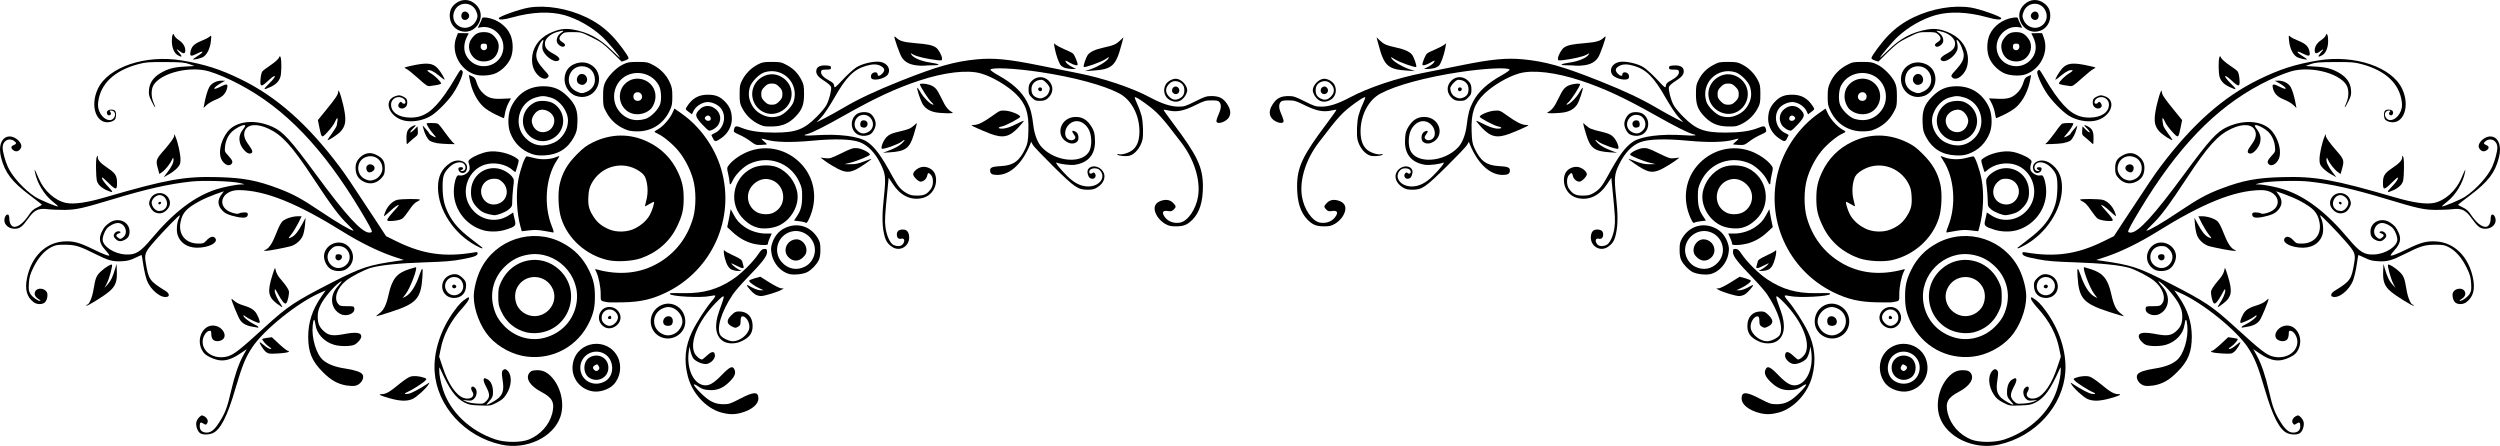 <?xml version="1.0" encoding="UTF-8" standalone="no"?>
<svg
   version="1.0"
   width="2600pt"
   height="463.74pt"
   viewBox="0 0 2600 463.74"
   preserveAspectRatio="xMidYMid"
   id="svg528"
   sodipodi:docname="main title border bottom.svg"
   inkscape:version="1.2 (dc2aedaf03, 2022-05-15)"
   xmlns:inkscape="http://www.inkscape.org/namespaces/inkscape"
   xmlns:sodipodi="http://sodipodi.sourceforge.net/DTD/sodipodi-0.dtd"
   xmlns="http://www.w3.org/2000/svg"
   xmlns:svg="http://www.w3.org/2000/svg">
  <defs
     id="defs532">
    <inkscape:path-effect
       effect="mirror_symmetry"
       start_point="26002.839,881.077"
       end_point="26002.839,5518.48"
       center_point="26002.839,3199.778"
       id="path-effect358"
       is_visible="true"
       lpeversion="1.2"
       lpesatellites=""
       mode="horizontal"
       discard_orig_path="true"
       fuse_paths="false"
       oposite_fuse="false"
       split_items="false"
       split_open="false"
       link_styles="false" />
    <inkscape:path-effect
       effect="mirror_symmetry"
       start_point="2.839,881.08"
       end_point="26002.839,881.08"
       center_point="13002.839,881.08"
       id="path-effect719"
       is_visible="true"
       lpeversion="1.2"
       lpesatellites=""
       mode="horizontal"
       discard_orig_path="false"
       fuse_paths="false"
       oposite_fuse="false"
       split_items="false"
       split_open="false"
       link_styles="false" />
    <inkscape:path-effect
       effect="mirror_symmetry"
       start_point="13002.839,5518.48"
       end_point="13002.839,881.08"
       center_point="13002.839,3199.78"
       id="path-effect717"
       is_visible="true"
       lpeversion="1.2"
       lpesatellites=""
       mode="vertical"
       discard_orig_path="false"
       fuse_paths="false"
       oposite_fuse="false"
       split_items="false"
       split_open="false"
       link_styles="false" />
    <inkscape:path-effect
       effect="mirror_symmetry"
       start_point="2.839,881.08"
       end_point="38386.44,881.08"
       center_point="19194.64,881.08"
       id="path-effect626"
       is_visible="true"
       lpeversion="1.2"
       lpesatellites=""
       mode="horizontal"
       discard_orig_path="false"
       fuse_paths="false"
       oposite_fuse="false"
       split_items="false"
       split_open="false"
       link_styles="false" />
    <inkscape:path-effect
       effect="mirror_symmetry"
       start_point="2.839,-13673.321"
       end_point="38386.44,-13673.321"
       center_point="19194.64,-13673.321"
       id="path-effect536"
       is_visible="true"
       lpeversion="1.2"
       lpesatellites=""
       mode="horizontal"
       discard_orig_path="false"
       fuse_paths="false"
       oposite_fuse="false"
       split_items="false"
       split_open="false"
       link_styles="false" />
    <inkscape:path-effect
       effect="mirror_symmetry"
       start_point="19194.64,5518.48"
       end_point="19194.64,-3756.32"
       center_point="19194.64,881.08"
       id="path-effect534"
       is_visible="true"
       lpeversion="1.2"
       lpesatellites=""
       mode="vertical"
       discard_orig_path="false"
       fuse_paths="false"
       oposite_fuse="false"
       split_items="false"
       split_open="false"
       link_styles="false" />
  </defs>
  <sodipodi:namedview
     id="namedview530"
     pagecolor="#ffffff"
     bordercolor="#000000"
     borderopacity="0.25"
     inkscape:showpageshadow="2"
     inkscape:pageopacity="0.0"
     inkscape:pagecheckerboard="0"
     inkscape:deskcolor="#d1d1d1"
     inkscape:document-units="pt"
     showgrid="false"
     inkscape:zoom="0.1767767"
     inkscape:cx="2126.9771"
     inkscape:cy="424.26406"
     inkscape:window-width="1920"
     inkscape:window-height="1031"
     inkscape:window-x="0"
     inkscape:window-y="20"
     inkscape:window-maximized="1"
     inkscape:current-layer="svg528" />
  <g
     transform="matrix(0.1,0,0,-0.1,-0.284,551.848)"
     fill="#000000"
     stroke="none"
     id="g526"
     class="UnoptimicedTransforms"
     inkscape:path-effect="#path-effect717;#path-effect358">
    <path
       d="m 5215,894.56 c -379,83 -669,402 -692,760 -13,207 63,441 207,635 51,69 79,97 123,125 26,17 27,17 27,-4 0,-11 -29,-52 -66,-93 -125,-137 -200,-279 -229,-434 l -15,-74 36,-107 c 56,-173 140,-297 219,-323 70,-23 123,16 90,66 -27,42 -4,72 29,38 25,-24 20,-81 -9,-110 -22,-22 -31,-24 -73,-20 l -47,6 35,-17 c 19,-9 67,-19 107,-21 70,-4 73,-3 103,26 39,40 39,71 -1,148 -20,37 -30,67 -26,78 6,15 9,16 38,1 38,-20 59,-68 59,-135 0,-43 -5,-55 -36,-90 -20,-22 -34,-40 -30,-40 19,0 101,47 126,71 46,46 55,88 40,186 -10,66 -10,86 0,98 17,20 33,19 54,-4 47,-52 40,-160 -17,-246 -24,-38 -47,-57 -97,-83 -64,-33 -66,-34 -175,-30 -95,3 -117,8 -161,30 -94,49 -157,136 -251,348 -11,24 -12,24 -12,-12 -1,-44 14,-122 39,-201 76,-234 279,-428 545,-518 100,-34 264,-34 348,-1 120,49 212,151 243,271 28,113 3,163 -115,225 -115,60 -165,139 -124,195 15,20 30,27 64,29 65,5 111,-13 159,-60 104,-104 147,-283 102,-420 -71,-216 -355,-351 -617,-293 z m 15575.678,0 c 379,83 669,402 692,760 13,207 -63,441 -207,635 -51,69 -79,97 -123,125 -26,17 -27,17 -27,-4 0,-11 29,-52 66,-93 125,-137 200,-279 229,-434 l 15,-74 -36,-107 c -56,-173 -140,-297 -219,-323 -70,-23 -123,16 -90,66 27,42 4,72 -29,38 -25,-24 -20,-81 9,-110 22,-22 31,-24 73,-20 l 47,6 -35,-17 c -19,-9 -67,-19 -107,-21 -70,-4 -73,-3 -103,26 -39,40 -39,71 1,148 20,37 30,67 26,78 -6,15 -9,16 -38,1 -38,-20 -59,-68 -59,-135 0,-43 5,-55 36,-90 20,-22 34,-40 30,-40 -19,0 -101,47 -126,71 -46,46 -55,88 -40,186 10,66 10,86 0,98 -17,20 -33,19 -54,-4 -47,-52 -40,-160 17,-246 24,-38 47,-57 97,-83 64,-33 66,-34 175,-30 95,3 117,8 161,30 94,49 157,136 251,348 11,24 12,24 12,-12 1,-44 -14,-122 -39,-201 -76,-234 -279,-428 -545,-518 -100,-34 -264,-34 -348,-1 -120,49 -212,151 -243,271 -28,113 -3,163 115,225 115,60 165,139 124,195 -15,20 -30,27 -64,29 -65,5 -111,-13 -159,-60 -104,-104 -147,-283 -102,-420 71,-216 355,-351 617,-293 z"
       id="path364"
       inkscape:original-d="m 5215,5505 c -379,-83 -669,-402 -692,-760 -13,-207 63,-441 207,-635 51,-69 79,-97 123,-125 26,-17 27,-17 27,4 0,11 -29,52 -66,93 -125,137 -200,279 -229,434 l -15,74 36,107 c 56,173 140,297 219,323 70,23 123,-16 90,-66 -27,-42 -4,-72 29,-38 25,24 20,81 -9,110 -22,22 -31,24 -73,20 l -47,-6 35,17 c 19,9 67,19 107,21 70,4 73,3 103,-26 39,-40 39,-71 -1,-148 -20,-37 -30,-67 -26,-78 6,-15 9,-16 38,-1 38,20 59,68 59,135 0,43 -5,55 -36,90 -20,22 -34,40 -30,40 19,0 101,-47 126,-71 46,-46 55,-88 40,-186 -10,-66 -10,-86 0,-98 17,-20 33,-19 54,4 47,52 40,160 -17,246 -24,38 -47,57 -97,83 -64,33 -66,34 -175,30 -95,-3 -117,-8 -161,-30 -94,-49 -157,-136 -251,-348 -11,-24 -12,-24 -12,12 -1,44 14,122 39,201 76,234 279,428 545,518 100,34 264,34 348,1 120,-49 212,-151 243,-271 28,-113 3,-163 -115,-225 -115,-60 -165,-139 -124,-195 15,-20 30,-27 64,-29 65,-5 111,13 159,60 104,104 147,283 102,420 -71,216 -355,351 -617,293 z" />
    <path
       d="m 2083,1014.56 c -27,19 -46,76 -38,114 3,16 17,39 31,52 23,22 27,22 51,9 33,-19 46,-52 29,-75 -12,-16 -14,-17 -38,-1 -30,19 -38,13 -38,-29 0,-41 27,-65 73,-65 46,0 84,32 134,113 58,92 81,153 118,316 39,168 79,285 129,376 l 35,63 -62,-42 c -124,-86 -213,-97 -324,-40 -44,22 -62,39 -80,73 -66,125 21,279 142,251 80,-18 124,-108 70,-144 -32,-21 -78,-20 -98,2 -10,10 -17,35 -17,56 0,33 -3,37 -22,34 -33,-5 -68,-63 -68,-113 0,-115 130,-190 264,-151 63,19 126,68 381,301 245,223 309,265 690,461 320,164 389,187 709,232 l 49,7 -114,38 c -148,50 -340,144 -510,250 -486,303 -813,435 -1089,439 -192,3 -245,-184 -67,-237 34,-10 55,-12 67,-5 10,6 35,10 54,10 29,0 36,-4 36,-20 0,-35 -33,-43 -116,-26 -83,18 -119,33 -151,68 -48,52 -51,106 -6,165 l 24,33 -88,-31 c -48,-17 -122,-49 -163,-71 -138,-75 -179,-119 -199,-216 -27,-129 50,-225 181,-226 52,-1 60,2 86,30 36,40 69,51 89,31 40,-40 -30,-90 -143,-102 -120,-14 -213,36 -244,131 -15,44 -8,131 14,174 8,17 11,30 8,30 -10,0 -163,-157 -258,-265 -103,-117 -111,-136 -95,-230 29,-174 38,-188 206,-292 34,-21 44,-50 21,-59 -63,-24 -177,66 -216,171 -12,33 -29,105 -37,160 -8,55 -16,101 -17,102 -1,1 -31,-12 -66,-29 -51,-25 -81,-33 -143,-36 -91,-5 -139,8 -272,75 -165,83 -209,96 -315,97 -84,0 -101,-3 -145,-26 -72,-37 -136,-111 -185,-212 -35,-72 -43,-99 -47,-164 -4,-66 -1,-82 16,-110 22,-34 75,-72 101,-72 8,0 1,9 -17,19 -36,23 -49,52 -33,81 21,40 97,34 120,-10 14,-27 3,-84 -21,-106 -27,-24 -83,-23 -116,2 -72,54 -94,133 -69,254 46,220 193,366 381,378 99,6 159,-9 300,-78 119,-58 175,-79 175,-65 0,4 -20,29 -44,57 -57,62 -68,115 -38,179 26,56 39,70 86,103 90,60 205,9 206,-92 0,-44 -14,-68 -50,-87 -41,-21 -67,-19 -95,9 -19,19 -23,30 -17,47 10,26 43,41 63,29 10,-7 6,-11 -15,-19 -31,-12 -31,-27 0,-48 18,-12 24,-11 47,8 59,45 20,149 -55,149 -34,0 -93,-30 -115,-59 -22,-27 -43,-82 -43,-112 0,-71 118,-149 235,-156 108,-7 154,21 278,169 227,270 442,434 666,507 76,25 207,51 265,52 40,1 40,1 -19,15 -87,20 -379,29 -505,15 -230,-25 -458,-76 -805,-181 -327,-99 -389,-112 -510,-114 -60,0 -142,3 -180,8 -95,11 -136,-9 -200,-99 -62,-86 -87,-105 -141,-105 -59,0 -108,41 -106,90 1,36 23,66 41,56 6,-4 11,-24 11,-44 0,-45 23,-82 51,-82 46,0 98,43 158,132 22,34 46,54 81,70 28,13 49,26 48,29 -2,3 -58,47 -125,97 -188,142 -259,235 -299,392 -32,123 7,220 89,220 67,0 141,-75 117,-120 -18,-34 -48,-44 -76,-25 -31,20 -31,43 1,55 31,12 32,24 3,44 -53,37 -118,0 -118,-68 0,-44 26,-141 55,-204 46,-100 167,-233 280,-308 48,-32 233,-109 241,-101 2,2 -22,24 -54,49 -89,69 -166,197 -186,308 -7,39 -6,39 41,-70 55,-126 168,-227 281,-251 82,-17 217,2 405,57 638,186 829,221 1177,211 263,-7 405,-34 628,-118 156,-59 239,-105 447,-244 170,-114 309,-195 334,-195 5,0 -22,30 -61,67 -89,86 -167,190 -360,483 -219,332 -322,445 -461,510 -121,57 -218,49 -247,-19 -18,-44 -6,-89 40,-150 44,-59 48,-84 12,-89 -31,-5 -88,56 -103,110 -14,54 -5,94 32,143 25,33 27,41 14,43 -21,5 -92,-33 -128,-66 -41,-38 -68,-96 -74,-157 -5,-51 -4,-54 36,-97 43,-47 49,-66 29,-86 -34,-34 -101,15 -114,84 -14,75 17,179 75,253 89,113 284,134 468,51 110,-50 186,-134 448,-490 314,-428 480,-610 559,-610 14,0 26,5 26,10 0,16 -34,80 -117,218 -394,656 -786,1064 -1263,1315 -105,56 -225,107 -310,133 -195,59 -493,-11 -577,-136 -30,-43 -31,-127 -3,-189 32,-70 15,-59 -20,13 -28,56 -32,73 -28,121 6,72 45,129 118,173 77,46 140,63 255,69 l 100,6 -55,20 c -47,17 -82,20 -250,21 -172,1 -205,-2 -279,-22 -247,-66 -392,-201 -417,-391 -5,-38 -2,-63 10,-96 31,-80 110,-121 149,-77 31,34 15,82 -26,82 -16,0 -17,-3 -7,-15 13,-16 6,-35 -15,-35 -18,0 -28,30 -14,46 14,17 61,18 77,2 16,-16 15,-70 -1,-92 -7,-9 -29,-21 -48,-25 -143,-32 -215,163 -128,346 108,226 494,356 871,294 241,-40 401,-91 623,-200 369,-182 687,-464 1016,-901 67,-89 112,-156 383,-568 l 104,-159 114,-56 c 269,-132 500,-165 806,-112 24,4 32,2 32,-8 0,-27 -29,-39 -157,-63 -103,-20 -179,-26 -393,-33 -268,-9 -460,-29 -560,-57 -67,-19 -204,-90 -260,-135 -92,-74 -128,-182 -81,-240 17,-21 28,-24 93,-24 71,0 73,-1 76,-26 6,-53 -84,-87 -145,-55 -98,50 -116,180 -39,273 62,75 65,80 29,55 -59,-41 -159,-160 -193,-228 -26,-53 -33,-79 -33,-128 0,-71 16,-109 67,-154 48,-42 92,-48 197,-29 133,26 189,19 189,-22 0,-25 -35,-68 -70,-86 -37,-19 -152,-20 -214,-1 -103,31 -180,114 -192,208 -10,70 -21,68 -29,-6 -14,-131 37,-302 108,-362 52,-44 126,-72 234,-88 98,-15 159,-36 175,-60 27,-39 -19,-110 -78,-119 -19,-3 -61,-1 -92,4 -92,17 -160,56 -242,139 -114,113 -152,208 -152,370 1,149 43,278 135,412 l 47,68 -58,-26 c -237,-104 -585,-385 -707,-568 -71,-108 -104,-190 -176,-435 -83,-285 -155,-423 -235,-457 -44,-18 -104,-18 -131,1 z m 21839.678,0 c 27,19 46,76 38,114 -3,16 -17,39 -31,52 -23,22 -27,22 -51,9 -33,-19 -46,-52 -29,-75 12,-16 14,-17 38,-1 30,19 38,13 38,-29 0,-41 -27,-65 -73,-65 -46,0 -84,32 -134,113 -58,92 -81,153 -118,316 -39,168 -79,285 -129,376 l -35,63 62,-42 c 124,-86 213,-97 324,-40 44,22 62,39 80,73 66,125 -21,279 -142,251 -80,-18 -124,-108 -70,-144 32,-21 78,-20 98,2 10,10 17,35 17,56 0,33 3,37 22,34 33,-5 68,-63 68,-113 0,-115 -130,-190 -264,-151 -63,19 -126,68 -381,301 -245,223 -309,265 -690,461 -320,164 -389,187 -709,232 l -49,7 114,38 c 148,50 340,144 510,250 486,303 813,435 1089,439 192,3 245,-184 67,-237 -34,-10 -55,-12 -67,-5 -10,6 -35,10 -54,10 -29,0 -36,-4 -36,-20 0,-35 33,-43 116,-26 83,18 119,33 151,68 48,52 51,106 6,165 l -24,33 88,-31 c 48,-17 122,-49 163,-71 138,-75 179,-119 199,-216 27,-129 -50,-225 -181,-226 -52,-1 -60,2 -86,30 -36,40 -69,51 -89,31 -40,-40 30,-90 143,-102 120,-14 213,36 244,131 15,44 8,131 -14,174 -8,17 -11,30 -8,30 10,0 163,-157 258,-265 103,-117 111,-136 95,-230 -29,-174 -38,-188 -206,-292 -34,-21 -44,-50 -21,-59 63,-24 177,66 216,171 12,33 29,105 37,160 8,55 16,101 17,102 1,1 31,-12 66,-29 51,-25 81,-33 143,-36 91,-5 139,8 272,75 165,83 209,96 315,97 84,0 101,-3 145,-26 72,-37 136,-111 185,-212 35,-72 43,-99 47,-164 4,-66 1,-82 -16,-110 -22,-34 -75,-72 -101,-72 -8,0 -1,9 17,19 36,23 49,52 33,81 -21,40 -97,34 -120,-10 -14,-27 -3,-84 21,-106 27,-24 83,-23 116,2 72,54 94,133 69,254 -46,220 -193,366 -381,378 -99,6 -159,-9 -300,-78 -119,-58 -175,-79 -175,-65 0,4 20,29 44,57 57,62 68,115 38,179 -26,56 -39,70 -86,103 -90,60 -205,9 -206,-92 0,-44 14,-68 50,-87 41,-21 67,-19 95,9 19,19 23,30 17,47 -10,26 -43,41 -63,29 -10,-7 -6,-11 15,-19 31,-12 31,-27 0,-48 -18,-12 -24,-11 -47,8 -59,45 -20,149 55,149 34,0 93,-30 115,-59 22,-27 43,-82 43,-112 0,-71 -118,-149 -235,-156 -108,-7 -154,21 -278,169 -227,270 -442,434 -666,507 -76,25 -207,51 -265,52 -40,1 -40,1 19,15 87,20 379,29 505,15 230,-25 458,-76 805,-181 327,-99 389,-112 510,-114 60,0 142,3 180,8 95,11 136,-9 200,-99 62,-86 87,-105 141,-105 59,0 108,41 106,90 -1,36 -23,66 -41,56 -6,-4 -11,-24 -11,-44 0,-45 -23,-82 -51,-82 -46,0 -98,43 -158,132 -22,34 -46,54 -81,70 -28,13 -49,26 -48,29 2,3 58,47 125,97 188,142 259,235 299,392 32,123 -7,220 -89,220 -67,0 -141,-75 -117,-120 18,-34 48,-44 76,-25 31,20 31,43 -1,55 -31,12 -32,24 -3,44 53,37 118,0 118,-68 0,-44 -26,-141 -55,-204 -46,-100 -167,-233 -280,-308 -48,-32 -233,-109 -241,-101 -2,2 22,24 54,49 89,69 166,197 186,308 7,39 6,39 -41,-70 -55,-126 -168,-227 -281,-251 -82,-17 -217,2 -405,57 -638,186 -829,221 -1177,211 -263,-7 -405,-34 -628,-118 -156,-59 -239,-105 -447,-244 -170,-114 -309,-195 -334,-195 -5,0 22,30 61,67 89,86 167,190 360,483 219,332 322,445 461,510 121,57 218,49 247,-19 18,-44 6,-89 -40,-150 -44,-59 -48,-84 -12,-89 31,-5 88,56 103,110 14,54 5,94 -32,143 -25,33 -27,41 -14,43 21,5 92,-33 128,-66 41,-38 68,-96 74,-157 5,-51 4,-54 -36,-97 -43,-47 -49,-66 -29,-86 34,-34 101,15 114,84 14,75 -17,179 -75,253 -89,113 -284,134 -468,51 -110,-50 -186,-134 -448,-490 -314,-428 -480,-610 -559,-610 -14,0 -26,5 -26,10 0,16 34,80 117,218 394,656 786,1064 1263,1315 105,56 225,107 310,133 195,59 493,-11 577,-136 30,-43 31,-127 3,-189 -32,-70 -15,-59 20,13 28,56 32,73 28,121 -6,72 -45,129 -118,173 -77,46 -140,63 -255,69 l -100,6 55,20 c 47,17 82,20 250,21 172,1 205,-2 279,-22 247,-66 392,-201 417,-391 5,-38 2,-63 -10,-96 -31,-80 -110,-121 -149,-77 -31,34 -15,82 26,82 16,0 17,-3 7,-15 -13,-16 -6,-35 15,-35 18,0 28,30 14,46 -14,17 -61,18 -77,2 -16,-16 -15,-70 1,-92 7,-9 29,-21 48,-25 143,-32 215,163 128,346 -108,226 -494,356 -871,294 -241,-40 -401,-91 -623,-200 -369,-182 -687,-464 -1016,-901 -67,-89 -112,-156 -383,-568 l -104,-159 -114,-56 c -269,-132 -500,-165 -806,-112 -24,4 -32,2 -32,-8 0,-27 29,-39 157,-63 103,-20 179,-26 393,-33 268,-9 460,-29 560,-57 67,-19 204,-90 260,-135 92,-74 128,-182 81,-240 -17,-21 -28,-24 -93,-24 -71,0 -73,-1 -76,-26 -6,-53 84,-87 145,-55 98,50 116,180 39,273 -62,75 -65,80 -29,55 59,-41 159,-160 193,-228 26,-53 33,-79 33,-128 0,-71 -16,-109 -67,-154 -48,-42 -92,-48 -197,-29 -133,26 -189,19 -189,-22 0,-25 35,-68 70,-86 37,-19 152,-20 214,-1 103,31 180,114 192,208 10,70 21,68 29,-6 14,-131 -37,-302 -108,-362 -52,-44 -126,-72 -234,-88 -98,-15 -159,-36 -175,-60 -27,-39 19,-110 78,-119 19,-3 61,-1 92,4 92,17 160,56 242,139 114,113 152,208 152,370 -1,149 -43,278 -135,412 l -47,68 58,-26 c 237,-104 585,-385 707,-568 71,-108 104,-190 176,-435 83,-285 155,-423 235,-457 44,-18 104,-18 131,1 z"
       id="path366"
       inkscape:original-d="m 2083,5385 c -27,-19 -46,-76 -38,-114 3,-16 17,-39 31,-52 23,-22 27,-22 51,-9 33,19 46,52 29,75 -12,16 -14,17 -38,1 -30,-19 -38,-13 -38,29 0,41 27,65 73,65 46,0 84,-32 134,-113 58,-92 81,-153 118,-316 39,-168 79,-285 129,-376 l 35,-63 -62,42 c -124,86 -213,97 -324,40 -44,-22 -62,-39 -80,-73 -66,-125 21,-279 142,-251 80,18 124,108 70,144 -32,21 -78,20 -98,-2 -10,-10 -17,-35 -17,-56 0,-33 -3,-37 -22,-34 -33,5 -68,63 -68,113 0,115 130,190 264,151 63,-19 126,-68 381,-301 245,-223 309,-265 690,-461 320,-164 389,-187 709,-232 l 49,-7 -114,-38 c -148,-50 -340,-144 -510,-250 -486,-303 -813,-435 -1089,-439 -192,-3 -245,184 -67,237 34,10 55,12 67,5 10,-6 35,-10 54,-10 29,0 36,4 36,20 0,35 -33,43 -116,26 -83,-18 -119,-33 -151,-68 -48,-52 -51,-106 -6,-165 l 24,-33 -88,31 c -48,17 -122,49 -163,71 -138,75 -179,119 -199,216 -27,129 50,225 181,226 52,1 60,-2 86,-30 36,-40 69,-51 89,-31 40,40 -30,90 -143,102 -120,14 -213,-36 -244,-131 -15,-44 -8,-131 14,-174 8,-17 11,-30 8,-30 -10,0 -163,157 -258,265 -103,117 -111,136 -95,230 29,174 38,188 206,292 34,21 44,50 21,59 -63,24 -177,-66 -216,-171 -12,-33 -29,-105 -37,-160 -8,-55 -16,-101 -17,-102 -1,-1 -31,12 -66,29 -51,25 -81,33 -143,36 -91,5 -139,-8 -272,-75 -165,-83 -209,-96 -315,-97 -84,0 -101,3 -145,26 -72,37 -136,111 -185,212 -35,72 -43,99 -47,164 -4,66 -1,82 16,110 22,34 75,72 101,72 8,0 1,-9 -17,-19 -36,-23 -49,-52 -33,-81 21,-40 97,-34 120,10 14,27 3,84 -21,106 -27,24 -83,23 -116,-2 -72,-54 -94,-133 -69,-254 46,-220 193,-366 381,-378 99,-6 159,9 300,78 119,58 175,79 175,65 0,-4 -20,-29 -44,-57 -57,-62 -68,-115 -38,-179 26,-56 39,-70 86,-103 90,-60 205,-9 206,92 0,44 -14,68 -50,87 -41,21 -67,19 -95,-9 -19,-19 -23,-30 -17,-47 10,-26 43,-41 63,-29 10,7 6,11 -15,19 -31,12 -31,27 0,48 18,12 24,11 47,-8 59,-45 20,-149 -55,-149 -34,0 -93,30 -115,59 -22,27 -43,82 -43,112 0,71 118,149 235,156 108,7 154,-21 278,-169 227,-270 442,-434 666,-507 76,-25 207,-51 265,-52 40,-1 40,-1 -19,-15 -87,-20 -379,-29 -505,-15 -230,25 -458,76 -805,181 -327,99 -389,112 -510,114 -60,0 -142,-3 -180,-8 -95,-11 -136,9 -200,99 -62,86 -87,105 -141,105 -59,0 -108,-41 -106,-90 1,-36 23,-66 41,-56 6,4 11,24 11,44 0,45 23,82 51,82 46,0 98,-43 158,-132 22,-34 46,-54 81,-70 28,-13 49,-26 48,-29 -2,-3 -58,-47 -125,-97 C 125,2770 54,2677 14,2520 c -32,-123 7,-220 89,-220 67,0 141,75 117,120 -18,34 -48,44 -76,25 -31,-20 -31,-43 1,-55 31,-12 32,-24 3,-44 -53,-37 -118,0 -118,68 0,44 26,141 55,204 46,100 167,233 280,308 48,32 233,109 241,101 2,-2 -22,-24 -54,-49 -89,-69 -166,-197 -186,-308 -7,-39 -6,-39 41,70 55,126 168,227 281,251 82,17 217,-2 405,-57 638,-186 829,-221 1177,-211 263,7 405,34 628,118 156,59 239,105 447,244 170,114 309,195 334,195 5,0 -22,-30 -61,-67 -89,-86 -167,-190 -360,-483 -219,-332 -322,-445 -461,-510 -121,-57 -218,-49 -247,19 -18,44 -6,89 40,150 44,59 48,84 12,89 -31,5 -88,-56 -103,-110 -14,-54 -5,-94 32,-143 25,-33 27,-41 14,-43 -21,-5 -92,33 -128,66 -41,38 -68,96 -74,157 -5,51 -4,54 36,97 43,47 49,66 29,86 -34,34 -101,-15 -114,-84 -14,-75 17,-179 75,-253 89,-113 284,-134 468,-51 110,50 186,134 448,490 314,428 480,610 559,610 14,0 26,-5 26,-10 0,-16 -34,-80 -117,-218 -394,-656 -786,-1064 -1263,-1315 -105,-56 -225,-107 -310,-133 -195,-59 -493,11 -577,136 -30,43 -31,127 -3,189 32,70 15,59 -20,-13 -28,-56 -32,-73 -28,-121 6,-72 45,-129 118,-173 77,-46 140,-63 255,-69 l 100,-6 -55,-20 c -47,-17 -82,-20 -250,-21 -172,-1 -205,2 -279,22 -247,66 -392,201 -417,391 -5,38 -2,63 10,96 31,80 110,121 149,77 31,-34 15,-82 -26,-82 -16,0 -17,3 -7,15 13,16 6,35 -15,35 -18,0 -28,-30 -14,-46 14,-17 61,-18 77,-2 16,16 15,70 -1,92 -7,9 -29,21 -48,25 -143,32 -215,-163 -128,-346 108,-226 494,-356 871,-294 241,40 401,91 623,200 369,182 687,464 1016,901 67,89 112,156 383,568 l 104,159 114,56 c 269,132 500,165 806,112 24,-4 32,-2 32,8 0,27 -29,39 -157,63 -103,20 -179,26 -393,33 -268,9 -460,29 -560,57 -67,19 -204,90 -260,135 -92,74 -128,182 -81,240 17,21 28,24 93,24 71,0 73,1 76,26 6,53 -84,87 -145,55 -98,-50 -116,-180 -39,-273 62,-75 65,-80 29,-55 -59,41 -159,160 -193,228 -26,53 -33,79 -33,128 0,71 16,109 67,154 48,42 92,48 197,29 133,-26 189,-19 189,22 0,25 -35,68 -70,86 -37,19 -152,20 -214,1 -103,-31 -180,-114 -192,-208 -10,-70 -21,-68 -29,6 -14,131 37,302 108,362 52,44 126,72 234,88 98,15 159,36 175,60 27,39 -19,110 -78,119 -19,3 -61,1 -92,-4 -92,-17 -160,-56 -242,-139 -114,-113 -152,-208 -152,-370 1,-149 43,-278 135,-412 l 47,-68 -58,26 c -237,104 -585,385 -707,568 -71,108 -104,190 -176,435 -83,285 -155,423 -235,457 -44,18 -104,18 -131,-1 z" />
    <path
       d="m 7502,1228.56 c -159,46 -300,200 -346,377 -42,164 -28,313 45,464 46,96 147,252 208,322 23,26 37,49 32,52 -5,4 -29,2 -53,-4 -91,-21 -418,-4 -418,22 0,10 -2,10 150,8 201,-2 347,40 502,143 90,59 211,179 268,264 28,42 41,53 63,53 24,0 27,-3 27,-34 0,-42 -50,-106 -210,-271 -59,-61 -125,-137 -147,-170 -120,-179 -173,-357 -127,-424 20,-28 88,-61 129,-61 72,0 158,68 170,134 11,59 -38,137 -78,123 -7,-2 -12,-22 -12,-47 0,-38 -4,-46 -28,-60 -25,-14 -30,-13 -65,5 -54,29 -55,64 -4,115 34,34 46,40 81,40 88,0 141,-58 141,-151 0,-76 -33,-121 -118,-160 -61,-29 -140,-28 -187,1 -81,50 -97,162 -44,310 49,137 53,150 45,157 -4,5 -41,-27 -82,-70 -179,-186 -271,-403 -219,-518 16,-34 56,-69 80,-69 3,0 25,18 50,41 51,47 78,48 83,5 4,-36 -39,-83 -84,-92 -37,-7 -108,21 -138,54 -10,12 -24,45 -31,74 l -12,53 -8,-59 c -21,-164 43,-315 146,-341 58,-15 109,12 195,101 87,90 116,103 135,60 17,-37 3,-73 -49,-125 -68,-68 -130,-94 -212,-89 -50,3 -74,10 -105,31 -79,54 -74,29 11,-57 88,-89 149,-120 236,-121 62,0 75,4 177,57 145,76 191,76 191,2 0,-61 -73,-121 -185,-150 -66,-18 -127,-16 -203,5 z m 11001.678,0 c 159,46 300,200 346,377 42,164 28,313 -45,464 -46,96 -147,252 -208,322 -23,26 -37,49 -32,52 5,4 29,2 53,-4 91,-21 418,-4 418,22 0,10 2,10 -150,8 -201,-2 -347,40 -502,143 -90,59 -211,179 -268,264 -28,42 -41,53 -63,53 -24,0 -27,-3 -27,-34 0,-42 50,-106 210,-271 59,-61 125,-137 147,-170 120,-179 173,-357 127,-424 -20,-28 -88,-61 -129,-61 -72,0 -158,68 -170,134 -11,59 38,137 78,123 7,-2 12,-22 12,-47 0,-38 4,-46 28,-60 25,-14 30,-13 65,5 54,29 55,64 4,115 -34,34 -46,40 -81,40 -88,0 -141,-58 -141,-151 0,-76 33,-121 118,-160 61,-29 140,-28 187,1 81,50 97,162 44,310 -49,137 -53,150 -45,157 4,5 41,-27 82,-70 179,-186 271,-403 219,-518 -16,-34 -56,-69 -80,-69 -3,0 -25,18 -50,41 -51,47 -78,48 -83,5 -4,-36 39,-83 84,-92 37,-7 108,21 138,54 10,12 24,45 31,74 l 12,53 8,-59 c 21,-164 -43,-315 -146,-341 -58,-15 -109,12 -195,101 -87,90 -116,103 -135,60 -17,-37 -3,-73 49,-125 68,-68 130,-94 212,-89 50,3 74,10 105,31 79,54 74,29 -11,-57 -88,-89 -149,-120 -236,-121 -62,0 -75,4 -177,57 -145,76 -191,76 -191,2 0,-61 73,-121 185,-150 66,-18 127,-16 203,5 z"
       id="path368"
       inkscape:original-d="m 7502,5171 c -159,-46 -300,-200 -346,-377 -42,-164 -28,-313 45,-464 46,-96 147,-252 208,-322 23,-26 37,-49 32,-52 -5,-4 -29,-2 -53,4 -91,21 -418,4 -418,-22 0,-10 -2,-10 150,-8 201,2 347,-40 502,-143 90,-59 211,-179 268,-264 28,-42 41,-53 63,-53 24,0 27,3 27,34 0,42 -50,106 -210,271 -59,61 -125,137 -147,170 -120,179 -173,357 -127,424 20,28 88,61 129,61 72,0 158,-68 170,-134 11,-59 -38,-137 -78,-123 -7,2 -12,22 -12,47 0,38 -4,46 -28,60 -25,14 -30,13 -65,-5 -54,-29 -55,-64 -4,-115 34,-34 46,-40 81,-40 88,0 141,58 141,151 0,76 -33,121 -118,160 -61,29 -140,28 -187,-1 -81,-50 -97,-162 -44,-310 49,-137 53,-150 45,-157 -4,-5 -41,27 -82,70 -179,186 -271,403 -219,518 16,34 56,69 80,69 3,0 25,-18 50,-41 51,-47 78,-48 83,-5 4,36 -39,83 -84,92 -37,7 -108,-21 -138,-54 -10,-12 -24,-45 -31,-74 l -12,-53 -8,59 c -21,164 43,315 146,341 58,15 109,-12 195,-101 87,-90 116,-103 135,-60 17,37 3,73 -49,125 -68,68 -130,94 -212,89 -50,-3 -74,-10 -105,-31 -79,-54 -74,-29 11,57 88,89 149,120 236,121 62,0 75,-4 177,-57 145,-76 191,-76 191,-2 0,61 -73,121 -185,150 -66,18 -127,16 -203,-5 z" />
    <path
       d="m 4055,1376.56 c -96,26 -127,43 -81,43 42,0 83,23 175,100 46,38 100,75 119,81 36,12 99,7 147,-11 27,-10 27,-11 9,-31 -22,-24 -147,-103 -188,-119 -37,-14 -27,-24 16,-16 30,5 114,50 192,101 29,19 29,19 18,0 -22,-42 -128,-138 -170,-156 -58,-25 -127,-23 -237,8 z m 17895.678,0 c 96,26 127,43 81,43 -42,0 -83,23 -175,100 -46,38 -100,75 -119,81 -36,12 -99,7 -147,-11 -27,-10 -27,-11 -9,-31 22,-24 147,-103 188,-119 37,-14 27,-24 -16,-16 -30,5 -114,50 -192,101 -29,19 -29,19 -18,0 22,-42 128,-138 170,-156 58,-25 127,-23 237,8 z"
       id="path370"
       inkscape:original-d="m 4055,5023 c -96,-26 -127,-43 -81,-43 42,0 83,-23 175,-100 46,-38 100,-75 119,-81 36,-12 99,-7 147,11 27,10 27,11 9,31 -22,24 -147,103 -188,119 -37,14 -27,24 16,16 30,-5 114,-50 192,-101 29,-19 29,-19 18,0 -22,42 -128,138 -170,156 -58,25 -127,23 -237,-8 z" />
    <path
       d="m 6160,1449.56 c -139,27 -226,157 -198,295 46,230 358,272 465,62 46,-92 29,-212 -43,-288 -51,-53 -150,-84 -224,-69 z m 138,105 c 100,59 94,226 -10,285 -111,63 -250,-17 -250,-145 0,-134 141,-210 260,-140 z m 13547.678,-105 c 139,27 226,157 198,295 -46,230 -358,272 -465,62 -46,-92 -29,-212 43,-288 51,-53 150,-84 224,-69 z m -138,105 c -100,59 -94,226 10,285 111,63 250,-17 250,-145 0,-134 -141,-210 -260,-140 z"
       id="path372"
       inkscape:original-d="m 6160,4950 c -139,-27 -226,-157 -198,-295 46,-230 358,-272 465,-62 46,92 29,212 -43,288 -51,53 -150,84 -224,69 z m 138,-105 c 100,-59 94,-226 -10,-285 -111,-63 -250,17 -250,145 0,134 141,210 260,140 z" />
    <path
       d="m 6138,1585.56 c -78,42 -76,178 2,219 90,46 190,-11 190,-110 0,-99 -104,-158 -192,-109 z m 91,88 c 9,11 10,20 1,35 -12,24 -15,25 -41,11 -22,-12 -25,-30 -7,-48 16,-16 33,-15 47,2 z m 13638.678,-88 c 78,42 76,178 -2,219 -90,46 -190,-11 -190,-110 0,-99 104,-158 192,-109 z m -91,88 c -9,11 -10,20 -1,35 12,24 15,25 41,11 22,-12 25,-30 7,-48 -16,-16 -33,-15 -47,2 z"
       id="path374"
       inkscape:original-d="m 6138,4814 c -78,-42 -76,-178 2,-219 90,-46 190,11 190,110 0,99 -104,158 -192,109 z m 91,-88 c 9,-11 10,-20 1,-35 -12,-24 -15,-25 -41,-11 -22,12 -25,30 -7,48 16,16 33,15 47,-2 z" />
    <path
       d="m 5485,1809.56 c -143,16 -296,96 -393,205 -94,106 -162,282 -162,421 0,78 30,196 71,280 153,313 540,440 849,278 128,-67 217,-159 280,-289 46,-96 60,-159 60,-270 0,-111 -14,-174 -60,-270 -119,-247 -374,-387 -645,-355 z m 178,195 c 181,47 308,185 336,365 46,288 -214,548 -501,501 -93,-15 -166,-51 -236,-116 -120,-111 -168,-272 -127,-428 21,-82 50,-133 111,-197 109,-115 271,-163 417,-125 z m 14857.678,-195 c 143,16 296,96 393,205 94,106 162,282 162,421 0,78 -30,196 -71,280 -153,313 -540,440 -849,278 -128,-67 -217,-159 -280,-289 -46,-96 -60,-159 -60,-270 0,-111 14,-174 60,-270 119,-247 374,-387 645,-355 z m -178,195 c -181,47 -308,185 -336,365 -46,288 214,548 501,501 93,-15 166,-51 236,-116 120,-111 168,-272 127,-428 -21,-82 -50,-133 -111,-197 -109,-115 -271,-163 -417,-125 z"
       id="path376"
       inkscape:original-d="m 5485,4590 c -143,-16 -296,-96 -393,-205 -94,-106 -162,-282 -162,-421 0,-78 30,-196 71,-280 153,-313 540,-440 849,-278 128,67 217,159 280,289 46,96 60,159 60,270 0,111 -14,174 -60,270 -119,247 -374,387 -645,355 z m 178,-195 c 181,-47 308,-185 336,-365 46,-288 -214,-548 -501,-501 -93,15 -166,51 -236,116 -120,111 -168,272 -127,428 21,82 50,133 111,197 109,115 271,163 417,125 z" />
    <path
       d="m 5475,2062.56 c -118,31 -206,104 -258,215 -28,60 -32,77 -32,157 0,80 4,97 32,157 113,238 411,299 601,123 247,-228 103,-637 -232,-660 -34,-3 -83,1 -111,8 z m 163,183 c 108,45 160,167 113,269 -71,157 -288,165 -369,15 -34,-64 -28,-152 13,-212 56,-78 157,-108 243,-72 z m 14892.678,-183 c 118,31 206,104 258,215 28,60 32,77 32,157 0,80 -4,97 -32,157 -113,238 -411,299 -601,123 -247,-228 -103,-637 232,-660 34,-3 83,1 111,8 z m -163,183 c -108,45 -160,167 -113,269 71,157 288,165 369,15 34,-64 28,-152 -13,-212 -56,-78 -157,-108 -243,-72 z"
       id="path378"
       inkscape:original-d="m 5475,4337 c -118,-31 -206,-104 -258,-215 -28,-60 -32,-77 -32,-157 0,-80 4,-97 32,-157 113,-238 411,-299 601,-123 247,228 103,637 -232,660 -34,3 -83,-1 -111,-8 z m 163,-183 c 108,-45 160,-167 113,-269 -71,-157 -288,-165 -369,-15 -34,64 -28,152 13,212 56,78 157,108 243,72 z" />
    <path
       d="m 2767,1859.56 c -26,21 -75,100 -61,100 3,0 24,-16 47,-35 22,-19 50,-35 61,-35 17,0 14,5 -15,24 -31,21 -69,65 -69,80 0,2 23,7 50,11 l 50,7 76,-71 c 42,-39 83,-71 92,-71 12,0 13,-3 5,-11 -6,-6 -55,-13 -109,-16 -91,-5 -101,-4 -127,17 z m 20471.678,0 c 26,21 75,100 61,100 -3,0 -24,-16 -47,-35 -22,-19 -50,-35 -61,-35 -17,0 -14,5 15,24 31,21 69,65 69,80 0,2 -23,7 -50,11 l -50,7 -76,-71 c -42,-39 -83,-71 -92,-71 -12,0 -13,-3 -5,-11 6,-6 55,-13 109,-16 91,-5 101,-4 127,17 z"
       id="path380"
       inkscape:original-d="m 2767,4540 c -26,-21 -75,-100 -61,-100 3,0 24,16 47,35 22,19 50,35 61,35 17,0 14,-5 -15,-24 -31,-21 -69,-65 -69,-80 0,-2 23,-7 50,-11 l 50,-7 76,71 c 42,39 83,71 92,71 12,0 13,3 5,11 -6,6 -55,13 -109,16 -91,5 -101,4 -127,-17 z" />
    <path
       d="m 6875,2013.56 c -138,62 -140,257 -3,327 121,62 258,-27 258,-167 0,-126 -137,-212 -255,-160 z m 145,36 c 43,22 80,80 80,124 0,64 -51,130 -114,147 -31,8 -48,7 -83,-6 -126,-48 -131,-216 -8,-271 43,-19 80,-17 125,6 z m 12110.678,-36 c 138,62 140,257 3,327 -121,62 -258,-27 -258,-167 0,-126 137,-212 255,-160 z m -145,36 c -43,22 -80,80 -80,124 0,64 51,130 114,147 31,8 48,7 83,-6 126,-48 131,-216 8,-271 -43,-19 -80,-17 -125,6 z"
       id="path382"
       inkscape:original-d="m 6875,4386 c -138,-62 -140,-257 -3,-327 121,-62 258,27 258,167 0,126 -137,212 -255,160 z m 145,-36 c 43,-22 80,-80 80,-124 0,-64 -51,-130 -114,-147 -31,-8 -48,-7 -83,6 -126,48 -131,216 -8,271 43,19 80,17 125,-6 z" />
    <path
       d="m 6912,2141.56 c -30,30 -2,88 42,88 29,0 46,-18 46,-50 0,-14 -5,-31 -12,-38 -7,-7 -24,-12 -38,-12 -14,0 -31,5 -38,12 z m 12181.678,0 c 30,30 2,88 -42,88 -29,0 -46,-18 -46,-50 0,-14 5,-31 12,-38 7,-7 24,-12 38,-12 14,0 31,5 38,12 z"
       id="path384"
       inkscape:original-d="m 6912,4258 c -30,-30 -2,-88 42,-88 29,0 46,18 46,50 0,14 -5,31 -12,38 -7,7 -24,12 -38,12 -14,0 -31,-5 -38,-12 z" />
    <path
       d="m 6294,2114.56 c -60,31 -81,103 -45,161 51,83 182,59 205,-38 20,-84 -82,-162 -160,-123 z m 107,44 c 37,38 38,79 3,115 -55,55 -144,18 -144,-59 0,-26 7,-43 26,-60 37,-34 78,-33 115,4 z m 13310.678,-44 c 60,31 81,103 45,161 -51,83 -182,59 -205,-38 -20,-84 82,-162 160,-123 z m -107,44 c -37,38 -38,79 -3,115 55,55 144,18 144,-59 0,-26 -7,-43 -26,-60 -37,-34 -78,-33 -115,4 z"
       id="path386"
       inkscape:original-d="m 6294,4285 c -60,-31 -81,-103 -45,-161 51,-83 182,-59 205,38 20,84 -82,162 -160,123 z m 107,-44 c 37,-38 38,-79 3,-115 -55,-55 -144,-18 -144,59 0,26 7,43 26,60 37,34 78,33 115,-4 z" />
    <path
       d="m 6326,2208.56 c -7,11 18,33 27,24 4,-3 7,-12 7,-20 0,-15 -26,-18 -34,-4 z m 13353.678,0 c 7,11 -18,33 -27,24 -4,-3 -7,-12 -7,-20 0,-15 26,-18 34,-4 z"
       id="path388"
       inkscape:original-d="m 6326,4191 c -7,-11 18,-33 27,-24 4,3 7,12 7,20 0,15 -26,18 -34,4 z" />
    <path
       d="m 2635,2119.56 c -64,9 -108,32 -134,69 -20,28 -91,200 -91,220 0,5 12,-3 28,-18 16,-17 55,-36 98,-49 80,-24 117,-49 140,-95 26,-48 35,-87 21,-87 -18,0 -120,49 -140,67 -9,9 -19,14 -22,11 -10,-10 56,-65 105,-88 28,-13 50,-27 50,-32 0,-4 -1,-7 -2,-7 -2,1 -26,5 -53,9 z m 20735.678,0 c 64,9 108,32 134,69 20,28 91,200 91,220 0,5 -12,-3 -28,-18 -16,-17 -55,-36 -98,-49 -80,-24 -117,-49 -140,-95 -26,-48 -35,-87 -21,-87 18,0 120,49 140,67 9,9 19,14 22,11 10,-10 -56,-65 -105,-88 -28,-13 -50,-27 -50,-32 0,-4 1,-7 2,-7 2,1 26,5 53,9 z"
       id="path390"
       inkscape:original-d="m 2635,4280 c -64,-9 -108,-32 -134,-69 -20,-28 -91,-200 -91,-220 0,-5 12,3 28,18 16,17 55,36 98,49 80,24 117,49 140,95 26,48 35,87 21,87 -18,0 -120,-49 -140,-67 -9,-9 -19,-14 -22,-11 -10,10 56,65 105,88 28,13 50,27 50,32 0,4 -1,7 -2,7 -2,-1 -26,-5 -53,-9 z" />
    <path
       d="m 3947,2258.56 c 47,34 73,86 98,199 36,161 85,221 214,262 35,11 65,20 68,20 24,0 -56,-214 -103,-276 l -34,-45 29,15 c 55,29 107,109 146,226 31,89 38,84 31,-21 -15,-226 -61,-277 -329,-364 -77,-25 -144,-45 -149,-45 -6,0 7,13 29,29 z m 18111.678,0 c -47,34 -73,86 -98,199 -36,161 -85,221 -214,262 -35,11 -65,20 -68,20 -24,0 56,-214 103,-276 l 34,-45 -29,15 c -55,29 -107,109 -146,226 -31,89 -38,84 -31,-21 15,-226 61,-277 329,-364 77,-25 144,-45 149,-45 6,0 -7,13 -29,29 z"
       id="path392"
       inkscape:original-d="m 3947,4141 c 47,-34 73,-86 98,-199 36,-161 85,-221 214,-262 35,-11 65,-20 68,-20 24,0 -56,214 -103,276 l -34,45 29,-15 c 55,-29 107,-109 146,-226 31,-89 38,-84 31,21 -15,226 -61,277 -329,364 -77,25 -144,45 -149,45 -6,0 7,-13 29,-29 z" />
    <path
       d="m 2884,2359.56 c -93,71 -102,126 -49,295 28,87 29,89 35,53 4,-20 20,-53 36,-73 16,-20 44,-54 62,-76 17,-22 35,-52 39,-67 6,-27 -11,-110 -28,-127 -14,-14 -43,19 -84,95 -29,55 -35,61 -35,37 0,-29 27,-90 62,-140 11,-16 18,-30 16,-32 -2,-2 -26,14 -54,35 z m 20237.678,0 c 93,71 102,126 49,295 -28,87 -29,89 -35,53 -4,-20 -20,-53 -36,-73 -16,-20 -44,-54 -62,-76 -17,-22 -35,-52 -39,-67 -6,-27 11,-110 28,-127 14,-14 43,19 84,95 29,55 35,61 35,37 0,-29 -27,-90 -62,-140 -11,-16 -18,-30 -16,-32 2,-2 26,14 54,35 z"
       id="path394"
       inkscape:original-d="m 2884,4040 c -93,-71 -102,-126 -49,-295 28,-87 29,-89 35,-53 4,20 20,53 36,73 16,20 44,54 62,76 17,22 35,52 39,67 6,27 -11,110 -28,127 -14,14 -43,-19 -84,-95 -29,-55 -35,-61 -35,-37 0,29 27,90 62,140 11,16 18,30 16,32 -2,2 -26,-14 -54,-35 z" />
    <path
       d="m 900,2339.56 c 0,6 3,10 8,10 22,0 54,75 67,156 20,123 30,147 79,192 46,42 104,77 113,68 9,-9 -28,-146 -53,-194 l -24,-47 34,38 c 33,37 52,77 78,167 l 13,45 3,-80 c 4,-102 -14,-151 -76,-205 -54,-48 -242,-164 -242,-150 z m 24205.678,0 c 0,6 -3,10 -8,10 -22,0 -54,75 -67,156 -20,123 -30,147 -79,192 -46,42 -104,77 -113,68 -9,-9 28,-146 53,-194 l 24,-47 -34,38 c -33,37 -52,77 -78,167 l -13,45 -3,-80 c -4,-102 14,-151 76,-205 54,-48 242,-164 242,-150 z"
       id="path396"
       inkscape:original-d="m 900,4060 c 0,-6 3,-10 8,-10 22,0 54,-75 67,-156 20,-123 30,-147 79,-192 46,-42 104,-77 113,-68 9,9 -28,146 -53,194 l -24,47 34,-38 c 33,-37 52,-77 78,-167 l 13,-45 3,80 c 4,102 -14,151 -76,205 -54,48 -242,164 -242,150 z" />
    <path
       d="m 6320,2375.56 c -75,14 -70,8 -70,86 0,75 -22,182 -47,232 -15,28 -14,29 9,22 235,-64 454,-40 638,68 180,105 303,266 362,472 31,111 31,285 -1,398 -27,99 -86,214 -149,291 -54,68 -159,156 -214,181 -21,9 -38,20 -38,23 0,4 16,15 35,25 50,27 122,107 149,166 l 23,50 74,-52 c 194,-136 346,-351 413,-580 147,-508 -93,-1046 -569,-1279 -148,-72 -267,-100 -445,-104 -80,-2 -156,-2 -170,1 z m 13365.678,0 c 75,14 70,8 70,86 0,75 22,182 47,232 15,28 14,29 -9,22 -235,-64 -454,-40 -638,68 -180,105 -303,266 -362,472 -31,111 -31,285 1,398 27,99 86,214 149,291 54,68 159,156 214,181 21,9 38,20 38,23 0,4 -16,15 -35,25 -50,27 -122,107 -149,166 l -23,50 -74,-52 c -194,-136 -346,-351 -413,-580 -147,-508 93,-1046 569,-1279 148,-72 267,-100 445,-104 80,-2 156,-2 170,1 z"
       id="path398"
       inkscape:original-d="m 6320,4024 c -75,-14 -70,-8 -70,-86 0,-75 -22,-182 -47,-232 -15,-28 -14,-29 9,-22 235,64 454,40 638,-68 180,-105 303,-266 362,-472 31,-111 31,-285 -1,-398 -27,-99 -86,-214 -149,-291 -54,-68 -159,-156 -214,-181 -21,-9 -38,-20 -38,-23 0,-4 16,-15 35,-25 50,-27 122,-107 149,-166 l 23,-50 74,52 c 194,136 346,351 413,580 147,508 -93,1046 -569,1279 -148,72 -267,100 -445,104 -80,2 -156,2 -170,-1 z" />
    <path
       d="m 4658,2437.56 c -87,53 -70,187 28,221 52,18 88,9 131,-34 27,-27 33,-41 33,-74 0,-81 -49,-131 -127,-131 -21,0 -50,8 -65,18 z m 136,38 c 52,52 23,146 -48,160 -91,17 -150,-84 -90,-155 35,-42 98,-44 138,-5 z m 16553.678,-38 c 87,53 70,187 -28,221 -52,18 -88,9 -131,-34 -27,-27 -33,-41 -33,-74 0,-81 49,-131 127,-131 21,0 50,8 65,18 z m -136,38 c -52,52 -23,146 48,160 91,17 150,-84 90,-155 -35,-42 -98,-44 -138,-5 z"
       id="path400"
       inkscape:original-d="m 4658,3962 c -87,-53 -70,-187 28,-221 52,-18 88,-9 131,34 27,27 33,41 33,74 0,81 -49,131 -127,131 -21,0 -50,-8 -65,-18 z m 136,-38 c 52,-52 23,-146 -48,-160 -91,-17 -150,84 -90,155 35,42 98,44 138,5 z" />
    <path
       d="m 4706,2534.56 c -3,9 1,18 10,22 19,7 39,-11 30,-26 -10,-16 -33,-13 -40,4 z m 16593.678,0 c 3,9 -1,18 -10,22 -19,7 -39,-11 -30,-26 10,-16 33,-13 40,4 z"
       id="path402"
       inkscape:original-d="m 4706,3865 c -3,-9 1,-18 10,-22 19,-7 39,11 30,26 -10,16 -33,13 -40,-4 z" />
    <path
       d="m 7855,2457.56 c -27,17 -85,82 -85,96 0,4 24,-7 53,-24 31,-17 68,-30 88,-30 h 34 l -45,21 c -57,26 -112,68 -105,80 3,5 30,16 60,25 l 55,15 96,-60 c 54,-34 109,-61 123,-61 l 26,-1 -25,-14 c -39,-23 -178,-65 -213,-65 -18,0 -46,8 -62,18 z m 10295.678,0 c 27,17 85,82 85,96 0,4 -24,-7 -53,-24 -31,-17 -68,-30 -88,-30 h -34 l 45,21 c 57,26 112,68 105,80 -3,5 -30,16 -60,25 l -55,15 -96,-60 c -54,-34 -109,-61 -123,-61 l -26,-1 25,-14 c 39,-23 178,-65 213,-65 18,0 46,8 62,18 z"
       id="path404"
       inkscape:original-d="m 7855,3942 c -27,-17 -85,-82 -85,-96 0,-4 24,7 53,24 31,17 68,30 88,30 h 34 l -45,-21 c -57,-26 -112,-68 -105,-80 3,-5 30,-16 60,-25 l 55,-15 96,60 c 54,34 109,61 123,61 l 26,1 -25,14 c -39,23 -178,65 -213,65 -18,0 -46,-8 -62,-18 z" />
    <path
       d="m 8211,2668.56 c -88,23 -165,110 -183,207 -9,53 -9,69 6,115 23,70 67,124 125,153 132,67 273,25 349,-102 23,-40 27,-58 27,-122 0,-53 -6,-85 -19,-110 -25,-48 -74,-98 -118,-121 -43,-22 -137,-32 -187,-20 z m 165,78 c 54,27 93,86 101,150 15,135 -115,248 -246,213 -141,-38 -194,-208 -98,-317 64,-73 157,-91 243,-46 z m 9418.678,-78 c 88,23 165,110 183,207 9,53 9,69 -6,115 -23,70 -67,124 -125,153 -132,67 -273,25 -349,-102 -23,-40 -27,-58 -27,-122 0,-53 6,-85 19,-110 25,-48 74,-98 118,-121 43,-22 137,-32 187,-20 z m -165,78 c -54,27 -93,86 -101,150 -15,135 115,248 246,213 141,-38 194,-208 98,-317 -64,-73 -157,-91 -243,-46 z"
       id="path406"
       inkscape:original-d="m 8211,3731 c -88,-23 -165,-110 -183,-207 -9,-53 -9,-69 6,-115 23,-70 67,-124 125,-153 132,-67 273,-25 349,102 23,40 27,58 27,122 0,53 -6,85 -19,110 -25,48 -74,98 -118,121 -43,22 -137,32 -187,20 z m 165,-78 c 54,-27 93,-86 101,-150 15,-135 -115,-248 -246,-213 -141,38 -194,208 -98,317 64,73 157,91 243,46 z" />
    <path
       d="m 8211,2835.56 c -79,66 -28,194 78,194 51,0 101,-54 101,-110 0,-34 -6,-48 -34,-76 -44,-44 -99,-47 -145,-8 z m 9583.678,0 c 79,66 28,194 -78,194 -51,0 -101,-54 -101,-110 0,-34 6,-48 34,-76 44,-44 99,-47 145,-8 z"
       id="path408"
       inkscape:original-d="m 8211,3564 c -79,-66 -28,-194 78,-194 51,0 101,54 101,110 0,34 -6,48 -34,76 -44,44 -99,47 -145,8 z" />
    <path
       d="m 3439,2722.56 c -44,29 -74,100 -65,151 22,115 170,164 252,82 72,-72 62,-182 -23,-237 -41,-27 -121,-25 -164,4 z m 146,27 c 98,61 55,210 -61,210 -39,0 -51,-5 -80,-34 -96,-96 25,-248 141,-176 z m 18981.678,-27 c 44,29 74,100 65,151 -22,115 -170,164 -252,82 -72,-72 -62,-182 23,-237 41,-27 121,-25 164,4 z m -146,27 c -98,61 -55,210 61,210 39,0 51,-5 80,-34 96,-96 -25,-248 -141,-176 z"
       id="path410"
       inkscape:original-d="m 3439,3677 c -44,-29 -74,-100 -65,-151 22,-115 170,-164 252,-82 72,72 62,182 -23,237 -41,27 -121,25 -164,-4 z m 146,-27 c 98,-61 55,-210 -61,-210 -39,0 -51,5 -80,34 -96,96 25,248 141,176 z" />
    <path
       d="m 3502,2818.56 c -8,4 -12,19 -10,32 2,19 9,24 33,24 33,0 45,-25 25,-50 -14,-17 -29,-19 -48,-6 z m 19001.678,0 c 8,4 12,19 10,32 -2,19 -9,24 -33,24 -33,0 -45,-25 -25,-50 14,-17 29,-19 48,-6 z"
       id="path412"
       inkscape:original-d="m 3502,3581 c -8,-4 -12,-19 -10,-32 2,-19 9,-24 33,-24 33,0 45,25 25,50 -14,17 -29,19 -48,6 z" />
    <path
       d="m 7614,2713.56 c -32,14 -54,50 -73,121 -13,47 -15,96 -3,78 4,-7 46,-30 94,-52 71,-33 87,-44 92,-68 4,-15 9,-36 12,-46 7,-24 -13,-22 -72,8 -27,14 -51,25 -53,25 -12,0 39,-45 69,-61 l 35,-18 h -35 c -19,0 -49,6 -66,13 z m 10777.678,0 c 32,14 54,50 73,121 13,47 15,96 3,78 -4,-7 -46,-30 -94,-52 -71,-33 -87,-44 -92,-68 -4,-15 -9,-36 -12,-46 -7,-24 13,-22 72,8 27,14 51,25 53,25 12,0 -39,-45 -69,-61 l -35,-18 h 35 c 19,0 49,6 66,13 z"
       id="path414"
       inkscape:original-d="m 7614,3686 c -32,-14 -54,-50 -73,-121 -13,-47 -15,-96 -3,-78 4,7 46,30 94,52 71,33 87,44 92,68 4,15 9,36 12,46 7,24 -13,22 -72,-8 -27,-14 -51,-25 -53,-25 -12,0 39,45 69,61 l 35,18 h -35 c -19,0 -49,-6 -66,-13 z" />
    <path
       d="m 6324,2813.56 c -227,52 -417,222 -485,436 -30,91 -37,261 -15,355 28,120 80,209 176,306 69,70 101,94 170,128 188,91 384,94 568,6 144,-68 251,-176 317,-320 44,-94 58,-163 58,-270 0,-116 -14,-178 -70,-294 -74,-154 -206,-269 -375,-328 -91,-31 -251,-40 -344,-19 z m 284,330 c 70,36 122,84 155,143 25,47 51,133 39,133 -3,0 -25,-11 -49,-25 -23,-14 -43,-24 -43,-21 0,2 7,33 16,68 18,69 15,156 -9,223 -10,28 -28,49 -62,72 -172,119 -406,57 -503,-132 -19,-38 -27,-70 -30,-131 -5,-94 6,-136 55,-211 40,-61 86,-98 162,-130 78,-33 192,-29 269,11 z m 13073.678,-330 c 227,52 417,222 485,436 30,91 37,261 15,355 -28,120 -80,209 -176,306 -69,70 -101,94 -170,128 -188,91 -384,94 -568,6 -144,-68 -251,-176 -317,-320 -44,-94 -58,-163 -58,-270 0,-116 14,-178 70,-294 74,-154 206,-269 375,-328 91,-31 251,-40 344,-19 z m -284,330 c -70,36 -122,84 -155,143 -25,47 -51,133 -39,133 3,0 25,-11 49,-25 23,-14 43,-24 43,-21 0,2 -7,33 -16,68 -18,69 -15,156 9,223 10,28 28,49 62,72 172,119 406,57 503,-132 19,-38 27,-70 30,-131 5,-94 -6,-136 -55,-211 -40,-61 -86,-98 -162,-130 -78,-33 -192,-29 -269,11 z"
       id="path416"
       inkscape:original-d="m 6324,3586 c -227,-52 -417,-222 -485,-436 -30,-91 -37,-261 -15,-355 28,-120 80,-209 176,-306 69,-70 101,-94 170,-128 188,-91 384,-94 568,-6 144,68 251,176 317,320 44,94 58,163 58,270 0,116 -14,178 -70,294 -74,154 -206,269 -375,328 -91,31 -251,40 -344,19 z m 284,-330 c 70,-36 122,-84 155,-143 25,-47 51,-133 39,-133 -3,0 -25,11 -49,25 -23,14 -43,24 -43,21 0,-2 7,-33 16,-68 18,-69 15,-156 -9,-223 -10,-28 -28,-49 -62,-72 -172,-119 -406,-57 -503,132 -19,38 -27,70 -30,131 -5,94 6,136 55,211 40,61 86,98 162,130 78,33 192,29 269,-11 z" />
    <path
       d="m 2771,2924.56 c 36,19 70,76 109,177 18,49 44,99 58,113 28,29 107,55 164,55 h 38 l -36,-73 c -20,-39 -52,-91 -71,-115 -37,-46 -37,-50 6,-28 34,18 68,61 110,141 l 32,60 -6,-74 c -3,-41 -14,-93 -24,-116 -21,-47 -72,-91 -122,-106 -58,-16 -230,-49 -258,-49 l -26,1 z m 20463.678,0 c -36,19 -70,76 -109,177 -18,49 -44,99 -58,113 -28,29 -107,55 -164,55 h -38 l 36,-73 c 20,-39 52,-91 71,-115 37,-46 37,-50 -6,-28 -34,18 -68,61 -110,141 l -32,60 6,-74 c 3,-41 14,-93 24,-116 21,-47 72,-91 122,-106 58,-16 230,-49 258,-49 l 26,1 z"
       id="path418"
       inkscape:original-d="m 2771,3475 c 36,-19 70,-76 109,-177 18,-49 44,-99 58,-113 28,-29 107,-55 164,-55 h 38 l -36,73 c -20,39 -52,91 -71,115 -37,46 -37,50 6,28 34,-18 68,-61 110,-141 l 32,-60 -6,74 c -3,41 -14,93 -24,116 -21,47 -72,91 -122,106 -58,16 -230,49 -258,49 l -26,-1 z" />
    <path
       d="m 4952,2964.56 c -227,121 -393,373 -394,600 -1,118 38,199 124,257 96,65 215,6 168,-83 -20,-36 -80,-18 -80,23 0,13 8,18 25,18 29,0 33,-15 8,-29 -16,-9 -16,-10 4,-11 33,0 49,35 28,66 -29,44 -110,28 -166,-33 -53,-56 -63,-90 -63,-198 1,-120 16,-188 60,-276 48,-97 112,-169 237,-265 62,-48 114,-89 116,-90 2,-2 2,-6 0,-8 -2,-3 -33,10 -67,29 z m 16101.678,0 c 227,121 393,373 394,600 1,118 -38,199 -124,257 -96,65 -215,6 -168,-83 20,-36 80,-18 80,23 0,13 -8,18 -25,18 -29,0 -33,-15 -8,-29 16,-9 16,-10 -4,-11 -33,0 -49,35 -28,66 29,44 110,28 166,-33 53,-56 63,-90 63,-198 -1,-120 -16,-188 -60,-276 -48,-97 -112,-169 -237,-265 -62,-48 -114,-89 -116,-90 -2,-2 -2,-6 0,-8 2,-3 33,10 67,29 z"
       id="path420"
       inkscape:original-d="m 4952,3435 c -227,-121 -393,-373 -394,-600 -1,-118 38,-199 124,-257 96,-65 215,-6 168,83 -20,36 -80,18 -80,-23 0,-13 8,-18 25,-18 29,0 33,15 8,29 -16,9 -16,10 4,11 33,0 49,-35 28,-66 -29,-44 -110,-28 -166,33 -53,56 -63,90 -63,198 1,120 16,188 60,276 48,97 112,169 237,265 62,48 114,89 116,90 2,2 2,6 0,8 -2,3 -33,-10 -67,-29 z" />
    <path
       d="m 9280,2951.56 c -50,34 -69,66 -85,143 -19,91 -19,197 1,381 21,198 17,234 -36,341 -56,113 -130,190 -215,223 -86,33 -260,38 -502,15 -206,-19 -370,-16 -463,9 -30,9 -56,14 -57,12 -2,-2 10,-15 27,-29 16,-14 30,-27 30,-29 0,-2 -27,-4 -59,-6 -56,-3 -62,-1 -112,37 -29,22 -81,53 -116,68 -58,26 -63,30 -57,53 9,42 20,44 86,17 81,-32 187,-47 337,-47 221,0 306,32 438,165 45,45 91,101 102,124 28,54 54,157 47,185 -3,13 -32,39 -71,64 -70,44 -91,75 -81,117 8,32 45,47 105,43 38,-3 46,-6 46,-23 0,-17 -7,-20 -50,-20 -43,0 -50,-3 -53,-21 -4,-29 24,-60 83,-92 40,-21 51,-33 53,-55 3,-28 7,-25 92,66 49,52 112,109 139,126 59,38 181,66 246,57 74,-12 114,-72 84,-128 -20,-38 -118,-69 -163,-52 -23,9 -20,51 5,64 25,14 49,6 49,-15 0,-22 23,-18 48,8 30,32 27,54 -10,77 -40,24 -86,25 -159,4 -128,-38 -208,-118 -329,-332 -49,-85 -105,-170 -134,-201 l -51,-54 83,42 c 46,23 133,72 195,108 154,91 331,175 597,281 377,150 561,202 793,224 174,16 325,2 637,-61 135,-28 317,-64 405,-81 268,-52 570,-153 760,-255 122,-65 215,-95 293,-95 61,0 76,5 176,55 96,48 116,55 168,55 77,0 121,-21 159,-77 38,-55 46,-100 25,-140 -24,-48 -119,-83 -132,-49 -3,8 6,39 20,70 29,64 33,103 12,132 -12,16 -27,19 -83,19 -62,0 -78,-5 -173,-52 -118,-58 -191,-72 -274,-53 -27,6 -50,9 -52,7 -2,-2 42,-64 97,-138 255,-338 312,-459 312,-659 0,-160 -35,-271 -108,-345 -55,-55 -91,-69 -170,-70 -59,0 -77,4 -118,28 -30,18 -60,47 -78,75 -46,73 -36,132 26,158 57,23 102,18 136,-15 35,-35 36,-44 8,-72 -17,-17 -29,-20 -57,-15 -50,8 -66,-8 -47,-44 31,-59 98,-89 171,-76 81,16 166,140 187,275 26,169 -41,383 -176,559 -209,274 -243,311 -377,409 -63,45 -100,67 -106,60 -2,-2 9,-33 25,-68 17,-35 37,-91 46,-124 16,-63 21,-200 9,-250 -19,-78 -75,-148 -133,-165 -37,-10 -118,-3 -128,12 -3,6 3,7 15,4 30,-10 101,11 141,41 50,39 74,102 74,198 -1,169 -84,326 -209,392 -160,85 -470,169 -820,222 -265,40 -512,52 -521,25 -2,-5 35,-32 82,-58 149,-83 243,-169 299,-276 37,-72 51,-123 66,-249 11,-92 45,-179 88,-224 149,-158 438,-175 498,-30 24,56 20,157 -8,211 -49,95 -145,120 -210,54 -41,-40 -50,-110 -19,-141 25,-25 63,-27 81,-6 11,13 9,21 -9,46 -26,36 -21,47 14,31 27,-13 40,-49 31,-86 -8,-34 -57,-50 -100,-32 -147,61 -92,267 72,269 63,1 113,-25 151,-79 41,-56 51,-92 52,-176 1,-138 -72,-222 -211,-243 -42,-6 -146,6 -188,23 -23,8 37,-68 109,-139 74,-74 145,-109 219,-109 121,0 190,100 119,171 -25,25 -86,23 -103,-3 -15,-24 6,-47 27,-29 11,9 17,8 26,-3 19,-22 4,-56 -23,-56 -29,0 -44,17 -52,57 -15,75 90,99 149,33 49,-55 28,-133 -49,-180 -28,-18 -52,-24 -99,-24 -102,0 -135,23 -358,243 -109,108 -206,209 -214,226 l -16,30 -10,-25 c -82,-202 -208,-320 -342,-320 -56,0 -75,12 -75,47 0,31 22,40 116,45 128,7 191,54 252,186 22,49 27,74 30,177 7,188 -27,286 -131,388 -90,87 -244,178 -361,212 -140,41 -381,13 -646,-75 -239,-79 -458,-181 -780,-363 -198,-112 -333,-180 -382,-192 -60,-15 -22,-20 95,-12 232,15 436,-10 524,-66 81,-52 151,-146 272,-370 54,-98 81,-130 140,-165 38,-22 58,-27 113,-27 72,0 102,14 142,69 28,37 29,115 2,145 -26,28 -33,27 -41,-9 -7,-32 -38,-60 -68,-60 -24,0 -77,53 -77,77 0,27 40,62 83,74 44,12 103,-9 131,-48 27,-36 32,-104 12,-156 -24,-64 -72,-105 -137,-119 -117,-24 -222,28 -300,147 l -44,66 -12,-123 c -28,-281 -30,-324 -21,-393 11,-86 48,-167 83,-183 44,-20 83,-15 101,13 21,32 11,59 -18,52 -29,-8 -48,9 -48,43 0,34 19,51 59,52 39,1 59,-16 67,-57 20,-107 -88,-182 -176,-123 z m 7445.678,0 c 50,34 69,66 85,143 19,91 19,197 -1,381 -21,198 -17,234 36,341 56,113 130,190 215,223 86,33 260,38 502,15 206,-19 370,-16 463,9 30,9 56,14 57,12 2,-2 -10,-15 -27,-29 -16,-14 -30,-27 -30,-29 0,-2 27,-4 59,-6 56,-3 62,-1 112,37 29,22 81,53 116,68 58,26 63,30 57,53 -9,42 -20,44 -86,17 -81,-32 -187,-47 -337,-47 -221,0 -306,32 -438,165 -45,45 -91,101 -102,124 -28,54 -54,157 -47,185 3,13 32,39 71,64 70,44 91,75 81,117 -8,32 -45,47 -105,43 -38,-3 -46,-6 -46,-23 0,-17 7,-20 50,-20 43,0 50,-3 53,-21 4,-29 -24,-60 -83,-92 -40,-21 -51,-33 -53,-55 -3,-28 -7,-25 -92,66 -49,52 -112,109 -139,126 -59,38 -181,66 -246,57 -74,-12 -114,-72 -84,-128 20,-38 118,-69 163,-52 23,9 20,51 -5,64 -25,14 -49,6 -49,-15 0,-22 -23,-18 -48,8 -30,32 -27,54 10,77 40,24 86,25 159,4 128,-38 208,-118 329,-332 49,-85 105,-170 134,-201 l 51,-54 -83,42 c -46,23 -133,72 -195,108 -154,91 -331,175 -597,281 -377,150 -561,202 -793,224 -174,16 -325,2 -637,-61 -135,-28 -317,-64 -405,-81 -268,-52 -570,-153 -760,-255 -122,-65 -215,-95 -293,-95 -61,0 -76,5 -176,55 -96,48 -116,55 -168,55 -77,0 -121,-21 -159,-77 -38,-55 -46,-100 -25,-140 24,-48 119,-83 132,-49 3,8 -6,39 -20,70 -29,64 -33,103 -12,132 12,16 27,19 83,19 62,0 78,-5 173,-52 118,-58 191,-72 274,-53 27,6 50,9 52,7 2,-2 -42,-64 -97,-138 -255,-338 -312,-459 -312,-659 0,-160 35,-271 108,-345 55,-55 91,-69 170,-70 59,0 77,4 118,28 30,18 60,47 78,75 46,73 36,132 -26,158 -57,23 -102,18 -136,-15 -35,-35 -36,-44 -8,-72 17,-17 29,-20 57,-15 50,8 66,-8 47,-44 -31,-59 -98,-89 -171,-76 -81,16 -166,140 -187,275 -26,169 41,383 176,559 209,274 243,311 377,409 63,45 100,67 106,60 2,-2 -9,-33 -25,-68 -17,-35 -37,-91 -46,-124 -16,-63 -21,-200 -9,-250 19,-78 75,-148 133,-165 37,-10 118,-3 128,12 3,6 -3,7 -15,4 -30,-10 -101,11 -141,41 -50,39 -74,102 -74,198 1,169 84,326 209,392 160,85 470,169 820,222 265,40 512,52 521,25 2,-5 -35,-32 -82,-58 -149,-83 -243,-169 -299,-276 -37,-72 -51,-123 -66,-249 -11,-92 -45,-179 -88,-224 -149,-158 -438,-175 -498,-30 -24,56 -20,157 8,211 49,95 145,120 210,54 41,-40 50,-110 19,-141 -25,-25 -63,-27 -81,-6 -11,13 -9,21 9,46 26,36 21,47 -14,31 -27,-13 -40,-49 -31,-86 8,-34 57,-50 100,-32 147,61 92,267 -72,269 -63,1 -113,-25 -151,-79 -41,-56 -51,-92 -52,-176 -1,-138 72,-222 211,-243 42,-6 146,6 188,23 23,8 -37,-68 -109,-139 -74,-74 -145,-109 -219,-109 -121,0 -190,100 -119,171 25,25 86,23 103,-3 15,-24 -6,-47 -27,-29 -11,9 -17,8 -26,-3 -19,-22 -4,-56 23,-56 29,0 44,17 52,57 15,75 -90,99 -149,33 -49,-55 -28,-133 49,-180 28,-18 52,-24 99,-24 102,0 135,23 358,243 109,108 206,209 214,226 l 16,30 10,-25 c 82,-202 208,-320 342,-320 56,0 75,12 75,47 0,31 -22,40 -116,45 -128,7 -191,54 -252,186 -22,49 -27,74 -30,177 -7,188 27,286 131,388 90,87 244,178 361,212 140,41 381,13 646,-75 239,-79 458,-181 780,-363 198,-112 333,-180 382,-192 60,-15 22,-20 -95,-12 -232,15 -436,-10 -524,-66 -81,-52 -151,-146 -272,-370 -54,-98 -81,-130 -140,-165 -38,-22 -58,-27 -113,-27 -72,0 -102,14 -142,69 -28,37 -29,115 -2,145 26,28 33,27 41,-9 7,-32 38,-60 68,-60 24,0 77,53 77,77 0,27 -40,62 -83,74 -44,12 -103,-9 -131,-48 -27,-36 -32,-104 -12,-156 24,-64 72,-105 137,-119 117,-24 222,28 300,147 l 44,66 12,-123 c 28,-281 30,-324 21,-393 -11,-86 -48,-167 -83,-183 -44,-20 -83,-15 -101,13 -21,32 -11,59 18,52 29,-8 48,9 48,43 0,34 -19,51 -59,52 -39,1 -59,-16 -67,-57 -20,-107 88,-182 176,-123 z"
       id="path422"
       inkscape:original-d="m 9280,3448 c -50,-34 -69,-66 -85,-143 -19,-91 -19,-197 1,-381 21,-198 17,-234 -36,-341 -56,-113 -130,-190 -215,-223 -86,-33 -260,-38 -502,-15 -206,19 -370,16 -463,-9 -30,-9 -56,-14 -57,-12 -2,2 10,15 27,29 16,14 30,27 30,29 0,2 -27,4 -59,6 -56,3 -62,1 -112,-37 -29,-22 -81,-53 -116,-68 -58,-26 -63,-30 -57,-53 9,-42 20,-44 86,-17 81,32 187,47 337,47 221,0 306,-32 438,-165 45,-45 91,-101 102,-124 28,-54 54,-157 47,-185 -3,-13 -32,-39 -71,-64 -70,-44 -91,-75 -81,-117 8,-32 45,-47 105,-43 38,3 46,6 46,23 0,17 -7,20 -50,20 -43,0 -50,3 -53,21 -4,29 24,60 83,92 40,21 51,33 53,55 3,28 7,25 92,-66 49,-52 112,-109 139,-126 59,-38 181,-66 246,-57 74,12 114,72 84,128 -20,38 -118,69 -163,52 -23,-9 -20,-51 5,-64 25,-14 49,-6 49,15 0,22 23,18 48,-8 30,-32 27,-54 -10,-77 -40,-24 -86,-25 -159,-4 -128,38 -208,118 -329,332 -49,85 -105,170 -134,201 l -51,54 83,-42 c 46,-23 133,-72 195,-108 154,-91 331,-175 597,-281 377,-150 561,-202 793,-224 174,-16 325,-2 637,61 135,28 317,64 405,81 268,52 570,153 760,255 122,65 215,95 293,95 61,0 76,-5 176,-55 96,-48 116,-55 168,-55 77,0 121,21 159,77 38,55 46,100 25,140 -24,48 -119,83 -132,49 -3,-8 6,-39 20,-70 29,-64 33,-103 12,-132 -12,-16 -27,-19 -83,-19 -62,0 -78,5 -173,52 -118,58 -191,72 -274,53 -27,-6 -50,-9 -52,-7 -2,2 42,64 97,138 255,338 312,459 312,659 0,160 -35,271 -108,345 -55,55 -91,69 -170,70 -59,0 -77,-4 -118,-28 -30,-18 -60,-47 -78,-75 -46,-73 -36,-132 26,-158 57,-23 102,-18 136,15 35,35 36,44 8,72 -17,17 -29,20 -57,15 -50,-8 -66,8 -47,44 31,59 98,89 171,76 81,-16 166,-140 187,-275 26,-169 -41,-383 -176,-559 -209,-274 -243,-311 -377,-409 -63,-45 -100,-67 -106,-60 -2,2 9,33 25,68 17,35 37,91 46,124 16,63 21,200 9,250 -19,78 -75,148 -133,165 -37,10 -118,3 -128,-12 -3,-6 3,-7 15,-4 30,10 101,-11 141,-41 50,-39 74,-102 74,-198 -1,-169 -84,-326 -209,-392 -160,-85 -470,-169 -820,-222 -265,-40 -512,-52 -521,-25 -2,5 35,32 82,58 149,83 243,169 299,276 37,72 51,123 66,249 11,92 45,179 88,224 149,158 438,175 498,30 24,-56 20,-157 -8,-211 -49,-95 -145,-120 -210,-54 -41,40 -50,110 -19,141 25,25 63,27 81,6 11,-13 9,-21 -9,-46 -26,-36 -21,-47 14,-31 27,13 40,49 31,86 -8,34 -57,50 -100,32 -147,-61 -92,-267 72,-269 63,-1 113,25 151,79 41,56 51,92 52,176 1,138 -72,222 -211,243 -42,6 -146,-6 -188,-23 -23,-8 37,68 109,139 74,74 145,109 219,109 121,0 190,-100 119,-171 -25,-25 -86,-23 -103,3 -15,24 6,47 27,29 11,-9 17,-8 26,3 19,22 4,56 -23,56 -29,0 -44,-17 -52,-57 -15,-75 90,-99 149,-33 49,55 28,133 -49,180 -28,18 -52,24 -99,24 -102,0 -135,-23 -358,-243 -109,-108 -206,-209 -214,-226 l -16,-30 -10,25 c -82,202 -208,320 -342,320 -56,0 -75,-12 -75,-47 0,-31 22,-40 116,-45 128,-7 191,-54 252,-186 22,-49 27,-74 30,-177 7,-188 -27,-286 -131,-388 -90,-87 -244,-178 -361,-212 -140,-41 -381,-13 -646,75 -239,79 -458,181 -780,363 -198,112 -333,180 -382,192 -60,15 -22,20 95,12 232,-15 436,10 524,66 81,52 151,146 272,370 54,98 81,130 140,165 38,22 58,27 113,27 72,0 102,-14 142,-69 28,-37 29,-115 2,-145 -26,-28 -33,-27 -41,9 -7,32 -38,60 -68,60 -24,0 -77,-53 -77,-77 0,-27 40,-62 83,-74 44,-12 103,9 131,48 27,36 32,104 12,156 -24,64 -72,105 -137,119 -117,24 -222,-28 -300,-147 l -44,-66 -12,123 c -28,281 -30,324 -21,393 11,86 48,167 83,183 44,20 83,15 101,-13 21,-32 11,-59 -18,-52 -29,8 -48,-9 -48,-43 0,-34 19,-51 59,-52 39,-1 59,16 67,57 20,107 -88,182 -176,123 z" />
    <path
       d="m 7831,2985.56 c -75,20 -146,60 -210,120 l -55,51 11,54 c 7,30 14,72 18,93 l 7,40 29,-54 c 35,-65 60,-92 117,-132 61,-42 144,-68 218,-68 h 63 l -19,-43 c -11,-23 -20,-50 -20,-60 0,-14 -9,-17 -52,-16 -29,0 -77,7 -107,15 z m 10343.678,0 c 75,20 146,60 210,120 l 55,51 -11,54 c -7,30 -14,72 -18,93 l -7,40 -29,-54 c -35,-65 -60,-92 -117,-132 -61,-42 -144,-68 -218,-68 h -63 l 19,-43 c 11,-23 20,-50 20,-60 0,-14 9,-17 52,-16 29,0 77,7 107,15 z"
       id="path424"
       inkscape:original-d="m 7831,3414 c -75,-20 -146,-60 -210,-120 l -55,-51 11,-54 c 7,-30 14,-72 18,-93 l 7,-40 29,54 c 35,65 60,92 117,132 61,42 144,68 218,68 h 63 l -19,43 c -11,23 -20,50 -20,60 0,14 -9,17 -52,16 -29,0 -77,-7 -107,-15 z" />
    <path
       d="m 5665,3116.56 c -59,11 -100,13 -158,6 l -78,-9 -14,51 c -39,140 -48,346 -21,487 22,112 69,243 87,241 7,0 43,-9 79,-18 72,-19 167,-15 226,10 19,8 34,12 34,9 0,-2 -11,-21 -25,-42 -119,-180 -141,-471 -51,-692 16,-38 20,-60 13,-59 -7,1 -48,8 -92,16 z m 14675.678,0 c 59,11 100,13 158,6 l 78,-9 14,51 c 39,140 48,346 21,487 -22,112 -69,243 -87,241 -7,0 -43,-9 -79,-18 -72,-19 -167,-15 -226,10 -19,8 -34,12 -34,9 0,-2 11,-21 25,-42 119,-180 141,-471 51,-692 -16,-38 -20,-60 -13,-59 7,1 48,8 92,16 z"
       id="path426"
       inkscape:original-d="m 5665,3283 c -59,-11 -100,-13 -158,-6 l -78,9 -14,-51 c -39,-140 -48,-346 -21,-487 22,-112 69,-243 87,-241 7,0 43,9 79,18 72,19 167,15 226,-10 19,-8 34,-12 34,-9 0,2 -11,21 -25,42 -119,180 -141,471 -51,692 16,38 20,60 13,59 -7,-1 -48,-8 -92,-16 z" />
    <path
       d="m 5030,3123.56 c -194,54 -324,241 -306,439 3,38 13,84 21,102 12,30 17,34 42,29 36,-6 90,27 99,61 3,13 1,39 -5,57 -11,30 -9,35 11,52 36,30 120,65 181,76 93,18 238,-16 310,-72 18,-13 18,-16 2,-73 -10,-33 -19,-62 -21,-64 -2,-3 -14,5 -27,16 -70,66 -198,91 -296,58 -158,-52 -239,-243 -169,-397 77,-167 275,-227 425,-127 l 43,28 5,-27 c 4,-15 10,-44 15,-65 10,-46 -4,-58 -99,-87 -71,-23 -163,-25 -231,-6 z m 15945.678,0 c 194,54 324,241 306,439 -3,38 -13,84 -21,102 -12,30 -17,34 -42,29 -36,-6 -90,27 -99,61 -3,13 -1,39 5,57 11,30 9,35 -11,52 -36,30 -120,65 -181,76 -93,18 -238,-16 -310,-72 -18,-13 -18,-16 -2,-73 10,-33 19,-62 21,-64 2,-3 14,5 27,16 70,66 198,91 296,58 158,-52 239,-243 169,-397 -77,-167 -275,-227 -425,-127 l -43,28 -5,-27 c -4,-15 -10,-44 -15,-65 -10,-46 4,-58 99,-87 71,-23 163,-25 231,-6 z"
       id="path428"
       inkscape:original-d="m 5030,3276 c -194,-54 -324,-241 -306,-439 3,-38 13,-84 21,-102 12,-30 17,-34 42,-29 36,6 90,-27 99,-61 3,-13 1,-39 -5,-57 -11,-30 -9,-35 11,-52 36,-30 120,-65 181,-76 93,-18 238,16 310,72 18,13 18,16 2,73 -10,33 -19,62 -21,64 -2,3 -14,-5 -27,-16 -70,-66 -198,-91 -296,-58 -158,52 -239,243 -169,397 77,167 275,227 425,127 l 43,-28 5,27 c 4,15 10,44 15,65 10,46 -4,58 -99,87 -71,23 -163,25 -231,6 z" />
    <path
       d="m 7887,3149.56 c -55,14 -93,36 -144,83 -169,156 -127,436 82,537 71,34 181,39 256,11 110,-42 198,-154 215,-273 18,-131 -67,-277 -193,-335 -61,-28 -155,-38 -216,-23 z m 162,158 c 158,80 119,320 -57,348 -59,9 -123,-17 -166,-68 -77,-89 -51,-223 52,-278 47,-24 126,-26 171,-2 z m 10069.678,-158 c 55,14 93,36 144,83 169,156 127,436 -82,537 -71,34 -181,39 -256,11 -110,-42 -198,-154 -215,-273 -18,-131 67,-277 193,-335 61,-28 155,-38 216,-23 z m -162,158 c -158,80 -119,320 57,348 59,9 123,-17 166,-68 77,-89 51,-223 -52,-278 -47,-24 -126,-26 -171,-2 z"
       id="path430"
       inkscape:original-d="m 7887,3250 c -55,-14 -93,-36 -144,-83 -169,-156 -127,-436 82,-537 71,-34 181,-39 256,-11 110,42 198,154 215,273 18,131 -67,277 -193,335 -61,28 -155,38 -216,23 z m 162,-158 c 158,-80 119,-320 -57,-348 -59,-9 -123,17 -166,68 -77,89 -51,223 52,278 47,24 126,26 171,2 z" />
    <path
       d="m 8378,3204.56 c -3,3 -30,9 -61,13 l -56,7 29,44 c 42,61 55,112 55,211 0,75 -4,93 -32,152 -93,198 -323,277 -520,181 -62,-31 -141,-110 -169,-170 -22,-49 -34,-54 -34,-16 -1,16 -7,54 -15,87 -13,55 -13,60 7,87 42,56 135,119 222,149 183,62 381,15 521,-125 151,-151 187,-376 94,-578 -21,-45 -29,-53 -41,-42 z m 9249.678,0 c 3,3 30,9 61,13 l 56,7 -29,44 c -42,61 -55,112 -55,211 0,75 4,93 32,152 93,198 323,277 520,181 62,-31 141,-110 169,-170 22,-49 34,-54 34,-16 1,16 7,54 15,87 13,55 13,60 -7,87 -42,56 -135,119 -222,149 -183,62 -381,15 -521,-125 -151,-151 -187,-376 -94,-578 21,-45 29,-53 41,-42 z"
       id="path432"
       inkscape:original-d="m 8378,3195 c -3,-3 -30,-9 -61,-13 l -56,-7 29,-44 c 42,-61 55,-112 55,-211 0,-75 -4,-93 -32,-152 -93,-198 -323,-277 -520,-181 -62,31 -141,110 -169,170 -22,49 -34,54 -34,16 -1,-16 -7,-54 -15,-87 -13,-55 -13,-60 7,-87 42,-56 135,-119 222,-149 183,-62 381,-15 521,125 151,151 187,376 94,578 -21,45 -29,53 -41,42 z" />
    <path
       d="m 4030,3231.56 c 0,8 27,45 60,81 33,36 60,68 60,71 0,13 -46,-18 -96,-66 -28,-26 -54,-48 -57,-48 -3,0 3,22 14,49 26,62 76,110 125,122 47,10 234,12 234,1 0,-4 -15,-14 -33,-22 -21,-10 -49,-41 -79,-87 -27,-40 -59,-80 -73,-89 -14,-9 -54,-19 -90,-22 -53,-4 -65,-2 -65,10 z m 17945.678,0 c 0,8 -27,45 -60,81 -33,36 -60,68 -60,71 0,13 46,-18 96,-66 28,-26 54,-48 57,-48 3,0 -3,22 -14,49 -26,62 -76,110 -125,122 -47,10 -234,12 -234,1 0,-4 15,-14 33,-22 21,-10 49,-41 79,-87 27,-40 59,-80 73,-89 14,-9 54,-19 90,-22 53,-4 65,-2 65,10 z"
       id="path434"
       inkscape:original-d="m 4030,3168 c 0,-8 27,-45 60,-81 33,-36 60,-68 60,-71 0,-13 -46,18 -96,66 -28,26 -54,48 -57,48 -3,0 3,-22 14,-49 26,-62 76,-110 125,-122 47,-10 234,-12 234,-1 0,4 -15,14 -33,22 -21,10 -49,41 -79,87 -27,40 -59,80 -73,89 -14,9 -54,19 -90,22 -53,4 -65,2 -65,-10 z" />
    <path
       d="m 5087,3290.56 c -56,13 -89,33 -129,77 -46,51 -61,99 -56,177 11,173 188,276 343,200 30,-14 67,-42 81,-60 24,-32 25,-35 14,-116 -5,-46 -10,-109 -10,-141 0,-53 -2,-58 -37,-88 -36,-29 -118,-61 -152,-59 -9,1 -33,5 -54,10 z m 107,113 c 91,38 107,158 30,225 -29,26 -43,31 -84,31 -111,0 -172,-121 -107,-214 36,-51 100,-68 161,-42 z m 15724.678,-113 c 56,13 89,33 129,77 46,51 61,99 56,177 -11,173 -188,276 -343,200 -30,-14 -67,-42 -81,-60 -24,-32 -25,-35 -14,-116 5,-46 10,-109 10,-141 0,-53 2,-58 37,-88 36,-29 118,-61 152,-59 9,1 33,5 54,10 z m -107,113 c -91,38 -107,158 -30,225 29,26 43,31 84,31 111,0 172,-121 107,-214 -36,-51 -100,-68 -161,-42 z"
       id="path436"
       inkscape:original-d="m 5087,3109 c -56,-13 -89,-33 -129,-77 -46,-51 -61,-99 -56,-177 11,-173 188,-276 343,-200 30,14 67,42 81,60 24,32 25,35 14,116 -5,46 -10,109 -10,141 0,53 -2,58 -37,88 -36,29 -118,61 -152,59 -9,-1 -33,-5 -54,-10 z m 107,-113 c 91,-38 107,-158 30,-225 -29,-26 -43,-31 -84,-31 -111,0 -172,121 -107,214 36,51 100,68 161,42 z" />
    <path
       d="m 1610,3312.56 c -14,7 -33,29 -43,50 -16,31 -17,42 -7,72 30,92 155,103 199,18 21,-42 13,-83 -23,-119 -37,-37 -80,-44 -126,-21 z m 81,17 c 5,0 18,9 29,20 46,46 8,140 -58,140 -37,0 -82,-43 -82,-79 0,-47 52,-97 88,-85 8,2 18,4 23,4 z m 22704.678,-17 c 14,7 33,29 43,50 16,31 17,42 7,72 -30,92 -155,103 -199,18 -21,-42 -13,-83 23,-119 37,-37 80,-44 126,-21 z m -81,17 c -5,0 -18,9 -29,20 -46,46 -8,140 58,140 37,0 82,-43 82,-79 0,-47 -52,-97 -88,-85 -8,2 -18,4 -23,4 z"
       id="path438"
       inkscape:original-d="m 1610,3087 c -14,-7 -33,-29 -43,-50 -16,-31 -17,-42 -7,-72 30,-92 155,-103 199,-18 21,42 13,83 -23,119 -37,37 -80,44 -126,21 z m 81,-17 c 5,0 18,-9 29,-20 46,-46 8,-140 -58,-140 -37,0 -82,43 -82,79 0,47 52,97 88,85 8,-2 18,-4 23,-4 z" />
    <path
       d="m 1650,3403.56 c 0,9 7,16 16,16 9,0 14,-5 12,-12 -6,-18 -28,-21 -28,-4 z m 22705.678,0 c 0,9 -7,16 -16,16 -9,0 -14,-5 -12,-12 6,-18 28,-21 28,-4 z"
       id="path440"
       inkscape:original-d="m 1650,2996 c 0,-9 7,-16 16,-16 9,0 14,5 12,12 -6,18 -28,21 -28,4 z" />
    <path
       d="m 1104,3543.56 c -29,14 -61,38 -75,57 -21,30 -24,46 -27,151 -2,70 1,124 7,135 10,17 10,17 11,-2 0,-33 27,-62 105,-115 79,-53 95,-80 95,-154 0,-76 -11,-76 -90,1 -59,58 -70,66 -65,44 3,-14 32,-52 63,-84 61,-62 56,-69 -24,-33 z m 23797.678,0 c 29,14 61,38 75,57 21,30 24,46 27,151 2,70 -1,124 -7,135 -10,17 -10,17 -11,-2 0,-33 -27,-62 -105,-115 -79,-53 -95,-80 -95,-154 0,-76 11,-76 90,1 59,58 70,66 65,44 -3,-14 -32,-52 -63,-84 -61,-62 -56,-69 24,-33 z"
       id="path442"
       inkscape:original-d="m 1104,2856 c -29,-14 -61,-38 -75,-57 -21,-30 -24,-46 -27,-151 -2,-70 1,-124 7,-135 10,-17 10,-17 11,2 0,33 27,62 105,115 79,53 95,80 95,154 0,76 -11,76 -90,-1 -59,-58 -70,-66 -65,-44 3,14 32,52 63,84 61,62 56,69 -24,33 z" />
    <path
       d="m 3785,3629.56 c -53,27 -77,63 -83,121 -6,60 10,100 53,138 49,42 104,49 162,19 67,-33 88,-66 88,-138 0,-44 -5,-66 -21,-86 -52,-70 -128,-91 -199,-54 z m 120,24 c 40,17 75,68 75,109 0,90 -77,150 -162,126 -112,-30 -121,-188 -14,-235 40,-17 59,-17 101,0 z m 18315.678,-24 c 53,27 77,63 83,121 6,60 -10,100 -53,138 -49,42 -104,49 -162,19 -67,-33 -88,-66 -88,-138 0,-44 5,-66 21,-86 52,-70 128,-91 199,-54 z m -120,24 c -40,17 -75,68 -75,109 0,90 77,150 162,126 112,-30 121,-188 14,-235 -40,-17 -59,-17 -101,0 z"
       id="path444"
       inkscape:original-d="m 3785,2770 c -53,-27 -77,-63 -83,-121 -6,-60 10,-100 53,-138 49,-42 104,-49 162,-19 67,33 88,66 88,138 0,44 -5,66 -21,86 -52,70 -128,91 -199,54 z m 120,-24 c 40,-17 75,-68 75,-109 0,-90 -77,-150 -162,-126 -112,30 -121,188 -14,235 40,17 59,17 101,0 z" />
    <path
       d="m 3838,3726.56 c -23,6 -34,49 -18,68 26,32 86,8 78,-31 -4,-21 -38,-42 -60,-37 z m 18329.678,0 c 23,6 34,49 18,68 -26,32 -86,8 -78,-31 4,-21 38,-42 60,-37 z"
       id="path446"
       inkscape:original-d="m 3838,2673 c -23,-6 -34,-49 -18,-68 26,-32 86,-8 78,31 -4,21 -38,42 -60,37 z" />
    <path
       d="m 1743,3725.56 c 47,60 69,109 64,138 -3,20 -4,20 -14,-4 -18,-41 -69,-106 -102,-129 l -30,-22 -11,38 c -30,108 -31,108 69,222 51,59 92,116 94,130 l 3,26 13,-30 c 24,-57 51,-178 51,-232 0,-46 -4,-58 -34,-91 -19,-21 -59,-51 -88,-67 l -53,-29 z m 22519.678,0 c -47,60 -69,109 -64,138 3,20 4,20 14,-4 18,-41 69,-106 102,-129 l 30,-22 11,38 c 30,108 31,108 -69,222 -51,59 -92,116 -94,130 l -3,26 -13,-30 c -24,-57 -51,-178 -51,-232 0,-46 4,-58 34,-91 19,-21 59,-51 88,-67 l 53,-29 z"
       id="path448"
       inkscape:original-d="m 1743,2674 c 47,-60 69,-109 64,-138 -3,-20 -4,-20 -14,4 -18,41 -69,106 -102,129 l -30,22 -11,-38 c -30,-108 -31,-108 69,-222 51,-59 92,-116 94,-130 l 3,-26 13,30 c 24,57 51,178 51,232 0,46 -4,58 -34,91 -19,21 -59,51 -88,67 l -53,29 z" />
    <path
       d="m 8715,3763.56 c -38,20 -95,54 -125,76 l -54,40 50,-6 c 45,-6 59,-2 167,51 106,52 123,57 167,53 48,-5 130,-47 130,-67 0,-12 -136,-68 -207,-85 l -58,-14 65,-1 c 49,0 83,7 139,29 41,16 76,28 77,27 5,-5 -106,-82 -152,-106 -74,-39 -118,-38 -199,3 z m 8575.678,0 c 38,20 95,54 125,76 l 54,40 -50,-6 c -45,-6 -59,-2 -167,51 -106,52 -123,57 -167,53 -48,-5 -130,-47 -130,-67 0,-12 136,-68 207,-85 l 58,-14 -65,-1 c -49,0 -83,7 -139,29 -41,16 -76,28 -77,27 -5,-5 106,-82 152,-106 74,-39 118,-38 199,3 z"
       id="path450"
       inkscape:original-d="m 8715,2636 c -38,-20 -95,-54 -125,-76 l -54,-40 50,6 c 45,6 59,2 167,-51 106,-52 123,-57 167,-53 48,5 130,47 130,67 0,12 -136,68 -207,85 l -58,14 65,1 c 49,0 83,-7 139,-29 41,-16 76,-28 77,-27 5,5 -106,82 -152,106 -74,39 -118,38 -199,-3 z" />
    <path
       d="m 5533,3917.56 c -107,38 -183,114 -224,220 -30,80 -24,205 14,278 69,135 183,206 332,206 105,-1 175,-30 251,-106 84,-84 107,-147 102,-271 -3,-79 -8,-98 -37,-153 -65,-120 -167,-183 -306,-189 -59,-3 -93,1 -132,15 z m 235,119 c 81,38 142,135 142,226 0,101 -83,213 -179,241 -68,20 -94,20 -157,1 -180,-53 -238,-289 -105,-423 82,-82 188,-98 299,-45 z m 14704.678,-119 c 107,38 183,114 224,220 30,80 24,205 -14,278 -69,135 -183,206 -332,206 -105,-1 -175,-30 -251,-106 -84,-84 -107,-147 -102,-271 3,-79 8,-98 37,-153 65,-120 167,-183 306,-189 59,-3 93,1 132,15 z m -235,119 c -81,38 -142,135 -142,226 0,101 83,213 179,241 68,20 94,20 157,1 180,-53 238,-289 105,-423 -82,-82 -188,-98 -299,-45 z"
       id="path452"
       inkscape:original-d="m 5533,2482 c -107,-38 -183,-114 -224,-220 -30,-80 -24,-205 14,-278 69,-135 183,-206 332,-206 105,1 175,30 251,106 84,84 107,147 102,271 -3,79 -8,98 -37,153 -65,120 -167,183 -306,189 -59,3 -93,-1 -132,-15 z m 235,-119 c 81,-38 142,-135 142,-226 0,-101 -83,-213 -179,-241 -68,-20 -94,-20 -157,-1 -180,53 -238,289 -105,423 82,82 188,98 299,45 z" />
    <path
       d="m 5565,4068.56 c -166,77 -165,307 2,386 52,25 149,17 197,-15 109,-74 128,-220 43,-317 -61,-69 -161,-92 -242,-54 z m 152,97 c 35,22 57,75 49,116 -13,71 -105,118 -166,86 -40,-22 -72,-78 -66,-117 15,-93 106,-136 183,-85 z m 14723.678,-97 c 166,77 165,307 -2,386 -52,25 -149,17 -197,-15 -109,-74 -128,-220 -43,-317 61,-69 161,-92 242,-54 z m -152,97 c -35,22 -57,75 -49,116 13,71 105,118 166,86 40,-22 72,-78 66,-117 -15,-93 -106,-136 -183,-85 z"
       id="path454"
       inkscape:original-d="m 5565,2331 c -166,-77 -165,-307 2,-386 52,-25 149,-17 197,15 109,74 128,220 43,317 -61,69 -161,92 -242,54 z m 152,-97 c 35,-22 57,-75 49,-116 -13,-71 -105,-118 -166,-86 -40,22 -72,78 -66,117 15,93 106,136 183,85 z" />
    <path
       d="m 9236,3948.56 c 73,27 115,50 147,79 37,35 35,50 -3,18 -32,-27 -195,-85 -206,-73 -14,14 19,93 52,123 26,26 53,37 126,54 104,24 121,32 162,69 32,30 33,39 -8,-101 -42,-140 -86,-173 -246,-183 l -75,-5 z m 7533.678,0 c -73,27 -115,50 -147,79 -37,35 -35,50 3,18 32,-27 195,-85 206,-73 14,14 -19,93 -52,123 -26,26 -53,37 -126,54 -104,24 -121,32 -162,69 -32,30 -33,39 8,-101 42,-140 86,-173 246,-183 l 75,-5 z"
       id="path456"
       inkscape:original-d="m 9236,2451 c 73,-27 115,-50 147,-79 37,-35 35,-50 -3,-18 -32,27 -195,85 -206,73 -14,-14 19,-93 52,-123 26,-26 53,-37 126,-54 104,-24 121,-32 162,-69 32,-30 33,-39 -8,101 -42,140 -86,173 -246,183 l -75,5 z" />
    <path
       d="m 4230,4082.56 c 0,70 14,98 62,123 41,21 44,13 8,-21 -17,-16 -30,-34 -30,-41 0,-7 17,4 38,24 l 37,37 3,-44 c 3,-40 0,-47 -30,-70 -18,-14 -43,-36 -56,-48 -13,-13 -25,-23 -27,-23 -3,0 -5,28 -5,63 z m 17545.678,0 c 0,70 -14,98 -62,123 -41,21 -44,13 -8,-21 17,-16 30,-34 30,-41 0,-7 -17,4 -38,24 l -37,37 -3,-44 c -3,-40 0,-47 30,-70 18,-14 43,-36 56,-48 13,-13 25,-23 27,-23 3,0 5,28 5,63 z"
       id="path458"
       inkscape:original-d="m 4230,2317 c 0,-70 14,-98 62,-123 41,-21 44,-13 8,21 -17,16 -30,34 -30,41 0,7 17,-4 38,-24 l 37,-37 3,44 c 3,40 0,47 -30,70 -18,14 -43,36 -56,48 -13,13 -25,23 -27,23 -3,0 -5,-28 -5,-63 z" />
    <path
       d="m 4547,4029.56 c -27,5 -60,16 -74,25 -25,17 -54,73 -68,130 l -7,30 36,-40 c 19,-22 35,-43 36,-47 0,-8 53,-38 66,-38 3,0 -10,18 -29,39 -32,36 -67,91 -67,106 0,7 94,6 114,-1 9,-3 42,-43 73,-88 32,-44 69,-91 82,-104 l 24,-22 -69,1 c -38,1 -91,5 -117,9 z m 16911.678,0 c 27,5 60,16 74,25 25,17 54,73 68,130 l 7,30 -36,-40 c -19,-22 -35,-43 -36,-47 0,-8 -53,-38 -66,-38 -3,0 10,18 29,39 32,36 67,91 67,106 0,7 -94,6 -114,-1 -9,-3 -42,-43 -73,-88 -32,-44 -69,-91 -82,-104 l -24,-22 69,1 c 38,1 91,5 117,9 z"
       id="path460"
       inkscape:original-d="m 4547,2370 c -27,-5 -60,-16 -74,-25 -25,-17 -54,-73 -68,-130 l -7,-30 36,40 c 19,22 35,43 36,47 0,8 53,38 66,38 3,0 -10,-18 -29,-39 -32,-36 -67,-91 -67,-106 0,-7 94,-6 114,1 9,3 42,43 73,88 32,44 69,91 82,104 l 24,22 -69,-1 c -38,-1 -91,-5 -117,-9 z" />
    <path
       d="m 7419,4076.56 c -7,16 -15,31 -17,35 -2,4 12,13 30,21 96,40 132,171 71,256 -30,42 -101,73 -151,68 -55,-6 -114,-46 -136,-91 l -17,-36 -35,26 c -34,26 -34,27 -18,53 56,88 121,125 219,125 83,0 132,-21 187,-82 44,-49 62,-100 62,-173 -1,-75 -43,-151 -109,-196 -57,-40 -68,-41 -86,-6 z m 11167.678,0 c 7,16 15,31 17,35 2,4 -12,13 -30,21 -96,40 -132,171 -71,256 30,42 101,73 151,68 55,-6 114,-46 136,-91 l 17,-36 35,26 c 34,26 34,27 18,53 -56,88 -121,125 -219,125 -83,0 -132,-21 -187,-82 -44,-49 -62,-100 -62,-173 1,-75 43,-151 109,-196 57,-40 68,-41 86,-6 z"
       id="path462"
       inkscape:original-d="m 7419,2323 c -7,-16 -15,-31 -17,-35 -2,-4 12,-13 30,-21 96,-40 132,-171 71,-256 -30,-42 -101,-73 -151,-68 -55,6 -114,46 -136,91 l -17,36 -35,-26 c -34,-26 -34,-27 -18,-53 56,-88 121,-125 219,-125 83,0 132,21 187,82 44,49 62,100 62,173 -1,75 -43,151 -109,196 -57,40 -68,41 -86,6 z" />
    <path
       d="m 3410,4063.56 c 0,3 20,34 45,67 25,34 47,71 50,83 17,86 9,100 -19,36 -10,-23 -43,-68 -74,-101 -64,-70 -64,-70 -88,45 l -15,76 86,106 c 98,120 125,160 125,189 1,59 55,-121 70,-231 11,-88 0,-132 -45,-183 -30,-33 -135,-101 -135,-87 z m 19185.678,0 c 0,3 -20,34 -45,67 -25,34 -47,71 -50,83 -17,86 -9,100 19,36 10,-23 43,-68 74,-101 64,-70 64,-70 88,45 l 15,76 -86,106 c -98,120 -125,160 -125,189 -1,59 -55,-121 -70,-231 -11,-88 0,-132 45,-183 30,-33 135,-101 135,-87 z"
       id="path464"
       inkscape:original-d="m 3410,2336 c 0,-3 20,-34 45,-67 25,-34 47,-71 50,-83 17,-86 9,-100 -19,-36 -10,23 -43,68 -74,101 -64,70 -64,70 -88,-45 l -15,-76 86,-106 c 98,-120 125,-160 125,-189 1,-59 55,121 70,231 11,88 0,132 -45,183 -30,33 -135,101 -135,87 z" />
    <path
       d="m 8940,4112.56 c -93,32 -107,167 -23,222 32,21 98,24 131,6 33,-17 62,-70 62,-111 0,-39 -29,-93 -57,-108 -33,-18 -78,-21 -113,-9 z m 90,32 c 105,54 35,211 -77,174 -57,-18 -82,-100 -45,-145 36,-45 74,-54 122,-29 z m 8035.678,-32 c 93,32 107,167 23,222 -32,21 -98,24 -131,6 -33,-17 -62,-70 -62,-111 0,-39 29,-93 57,-108 33,-18 78,-21 113,-9 z m -90,32 c -105,54 -35,211 77,174 57,-18 82,-100 45,-145 -36,-45 -74,-54 -122,-29 z"
       id="path466"
       inkscape:original-d="m 8940,2287 c -93,-32 -107,-167 -23,-222 32,-21 98,-24 131,-6 33,17 62,70 62,111 0,39 -29,93 -57,108 -33,18 -78,21 -113,9 z m 90,-32 c 105,-54 35,-211 -77,-174 -57,18 -82,100 -45,145 36,45 74,54 122,29 z" />
    <path
       d="m 8963,4196.56 c -21,8 -16,61 6,68 40,12 70,-20 51,-56 -10,-18 -31,-23 -57,-12 z m 8079.678,0 c 21,8 16,61 -6,68 -40,12 -70,-20 -51,-56 10,-18 31,-23 57,-12 z"
       id="path468"
       inkscape:original-d="m 8963,2203 c -21,-8 -16,-61 6,-68 40,-12 70,20 51,56 -10,18 -31,23 -57,12 z" />
    <path
       d="m 10300,4128.56 c -41,16 -104,42 -140,59 -63,29 -64,30 -30,31 48,2 100,28 195,96 78,56 81,57 136,53 57,-4 152,-43 152,-63 0,-14 -150,-93 -190,-101 -54,-10 -39,-27 18,-22 34,4 79,20 130,46 44,23 79,38 79,33 0,-4 -26,-35 -57,-69 -94,-99 -159,-113 -293,-63 z m 5405.678,0 c 41,16 104,42 140,59 63,29 64,30 30,31 -48,2 -100,28 -195,96 -78,56 -81,57 -136,53 -57,-4 -152,-43 -152,-63 0,-14 150,-93 190,-101 54,-10 39,-27 -18,-22 -34,4 -79,20 -130,46 -44,23 -79,38 -79,33 0,-4 26,-35 57,-69 94,-99 159,-113 293,-63 z"
       id="path470"
       inkscape:original-d="m 10300,2271 c -41,-16 -104,-42 -140,-59 -63,-29 -64,-30 -30,-31 48,-2 100,-28 195,-96 78,-56 81,-57 136,-53 57,4 152,43 152,63 0,14 -150,93 -190,101 -54,10 -39,27 18,22 34,-4 79,-20 130,-46 44,-23 79,-38 79,-33 0,4 -26,35 -57,69 -94,99 -159,113 -293,63 z" />
    <path
       d="m 6535,4162.56 c -102,34 -180,100 -228,192 -30,56 -32,67 -32,160 0,82 4,109 22,148 31,66 115,152 182,184 50,25 67,28 156,28 93,0 104,-2 160,-32 77,-40 137,-102 172,-178 24,-52 28,-72 28,-150 0,-82 -3,-97 -32,-156 -62,-125 -175,-200 -313,-206 -44,-2 -91,3 -115,10 z m 179,119 c 58,17 141,102 156,159 15,54 8,145 -14,187 -86,167 -332,178 -430,19 -50,-81 -49,-190 2,-265 65,-97 171,-134 286,-100 z m 12756.678,-119 c 102,34 180,100 228,192 30,56 32,67 32,160 0,82 -4,109 -22,148 -31,66 -115,152 -182,184 -50,25 -67,28 -156,28 -93,0 -104,-2 -160,-32 -77,-40 -137,-102 -172,-178 -24,-52 -28,-72 -28,-150 0,-82 3,-97 32,-156 62,-125 175,-200 313,-206 44,-2 91,3 115,10 z m -179,119 c -58,17 -141,102 -156,159 -15,54 -8,145 14,187 86,167 332,178 430,19 50,-81 49,-190 -2,-265 -65,-97 -171,-134 -286,-100 z"
       id="path472"
       inkscape:original-d="m 6535,2237 c -102,-34 -180,-100 -228,-192 -30,-56 -32,-67 -32,-160 0,-82 4,-109 22,-148 31,-66 115,-152 182,-184 50,-25 67,-28 156,-28 93,0 104,2 160,32 77,40 137,102 172,178 24,52 28,72 28,150 0,82 -3,97 -32,156 -62,125 -175,200 -313,206 -44,2 -91,-3 -115,-10 z m 179,-119 c 58,-17 141,-102 156,-159 15,-54 8,-145 -14,-187 -86,-167 -332,-178 -430,-19 -50,81 -49,190 2,265 65,97 171,134 286,100 z" />
    <path
       d="m 6548,4349.56 c -106,56 -132,201 -52,290 113,125 324,45 324,-123 0,-50 -24,-110 -56,-138 -59,-51 -150,-63 -216,-29 z m 120,132 c 28,28 7,78 -33,78 -27,0 -45,-18 -45,-45 0,-27 18,-45 45,-45 12,0 26,5 33,12 z m 12789.678,-132 c 106,56 132,201 52,290 -113,125 -324,45 -324,-123 0,-50 24,-110 56,-138 59,-51 150,-63 216,-29 z m -120,132 c -28,28 -7,78 33,78 27,0 45,-18 45,-45 0,-27 -18,-45 -45,-45 -12,0 -26,5 -33,12 z"
       id="path474"
       inkscape:original-d="m 6548,2050 c -106,-56 -132,-201 -52,-290 113,-125 324,-45 324,123 0,50 -24,110 -56,138 -59,51 -150,63 -216,29 z m 120,-132 c 28,-28 7,-78 -33,-78 -27,0 -45,18 -45,45 0,27 18,45 45,45 12,0 26,-5 33,-12 z" />
    <path
       d="m 7301,4229.56 c -71,79 -74,99 -22,151 38,38 90,46 137,23 74,-37 98,-115 58,-182 -17,-30 -67,-62 -96,-62 -8,0 -42,32 -77,70 z m 94,54 c 0,30 -31,44 -51,24 -15,-14 -15,-20 -4,-33 18,-21 55,-15 55,9 z m 11309.678,-54 c 71,79 74,99 22,151 -38,38 -90,46 -137,23 -74,-37 -98,-115 -58,-182 17,-30 67,-62 96,-62 8,0 42,32 77,70 z m -94,54 c 0,30 31,44 51,24 15,-14 15,-20 4,-33 -18,-21 -55,-15 -55,9 z"
       id="path476"
       inkscape:original-d="m 7301,2170 c -71,-79 -74,-99 -22,-151 38,-38 90,-46 137,-23 74,37 98,115 58,182 -17,30 -67,62 -96,62 -8,0 -42,-32 -77,-70 z m 94,-54 c 0,-30 -31,-44 -51,-24 -15,14 -15,20 -4,33 18,21 55,15 55,-9 z" />
    <path
       d="m 7940,4208.56 c -93,30 -172,97 -217,183 -25,47 -28,63 -28,148 0,85 3,101 28,148 35,67 92,124 159,159 47,25 64,28 148,28 89,0 99,-2 158,-34 70,-38 115,-85 152,-158 21,-41 25,-62 25,-143 0,-110 -20,-163 -91,-236 -65,-67 -134,-97 -229,-100 -44,-2 -91,0 -105,5 z m 164,103 c 55,16 138,99 154,154 56,189 -113,358 -302,302 -55,-16 -138,-99 -154,-154 -17,-59 -15,-112 9,-164 27,-60 64,-98 124,-126 56,-26 107,-30 169,-12 z m 9961.678,-103 c 93,30 172,97 217,183 25,47 28,63 28,148 0,85 -3,101 -28,148 -35,67 -92,124 -159,159 -47,25 -64,28 -148,28 -89,0 -99,-2 -158,-34 -70,-38 -115,-85 -152,-158 -21,-41 -25,-62 -25,-143 0,-110 20,-163 91,-236 65,-67 134,-97 229,-100 44,-2 91,0 105,5 z m -164,103 c -55,16 -138,99 -154,154 -56,189 113,358 302,302 55,-16 138,-99 154,-154 17,-59 15,-112 -9,-164 -27,-60 -64,-98 -124,-126 -56,-26 -107,-30 -169,-12 z"
       id="path478"
       inkscape:original-d="m 7940,2191 c -93,-30 -172,-97 -217,-183 -25,-47 -28,-63 -28,-148 0,-85 3,-101 28,-148 35,-67 92,-124 159,-159 47,-25 64,-28 148,-28 89,0 99,2 158,34 70,38 115,85 152,158 21,41 25,62 25,143 0,110 -20,163 -91,236 -65,67 -134,97 -229,100 -44,2 -91,0 -105,-5 z m 164,-103 c 55,-16 138,-99 154,-154 56,-189 -113,-358 -302,-302 -55,16 -138,99 -154,154 -17,59 -15,112 9,164 27,60 64,98 124,126 56,26 107,30 169,12 z" />
    <path
       d="m 7984,4338.56 c -134,33 -200,186 -130,305 45,77 141,119 223,97 137,-37 200,-184 130,-303 -44,-76 -141,-119 -223,-99 z m 122,125 c 28,28 34,42 34,76 0,34 -6,48 -34,76 -28,28 -42,34 -76,34 -34,0 -48,-6 -76,-34 -28,-28 -34,-42 -34,-76 0,-34 6,-48 34,-76 28,-28 42,-34 76,-34 34,0 48,6 76,34 z m 9915.678,-125 c 134,33 200,186 130,305 -45,77 -141,119 -223,97 -137,-37 -200,-184 -130,-303 44,-76 141,-119 223,-99 z m -122,125 c -28,28 -34,42 -34,76 0,34 6,48 34,76 28,28 42,34 76,34 34,0 48,-6 76,-34 28,-28 34,-42 34,-76 0,-34 -6,-48 -34,-76 -28,-28 -42,-34 -76,-34 -34,0 -48,6 -76,34 z"
       id="path480"
       inkscape:original-d="m 7984,2061 c -134,-33 -200,-186 -130,-305 45,-77 141,-119 223,-97 137,37 200,184 130,303 -44,76 -141,119 -223,99 z m 122,-125 c 28,-28 34,-42 34,-76 0,-34 -6,-48 -34,-76 -28,-28 -42,-34 -76,-34 -34,0 -48,6 -76,34 -28,28 -34,42 -34,76 0,34 6,48 34,76 28,28 42,34 76,34 34,0 48,-6 76,-34 z" />
    <path
       d="m 4226,4260.56 c -174,27 -251,217 -105,260 31,10 43,9 76,-7 31,-16 39,-25 41,-52 2,-22 -3,-41 -14,-53 -35,-38 -97,-13 -74,30 12,23 25,27 35,11 3,-6 13,-10 21,-10 22,0 17,37 -8,54 -55,38 -128,2 -128,-63 0,-81 80,-134 200,-135 138,-1 233,63 362,245 35,49 83,125 108,170 25,45 50,81 55,82 5,0 14,-7 19,-16 12,-19 -38,-138 -97,-227 -48,-75 -162,-191 -226,-232 -76,-48 -180,-70 -265,-57 z m 17553.678,0 c 174,27 251,217 105,260 -31,10 -43,9 -76,-7 -31,-16 -39,-25 -41,-52 -2,-22 3,-41 14,-53 35,-38 97,-13 74,30 -12,23 -25,27 -35,11 -3,-6 -13,-10 -21,-10 -22,0 -17,37 8,54 55,38 128,2 128,-63 0,-81 -80,-134 -200,-135 -138,-1 -233,63 -362,245 -35,49 -83,125 -108,170 -25,45 -50,81 -55,82 -5,0 -14,-7 -19,-16 -12,-19 38,-138 97,-227 48,-75 162,-191 226,-232 76,-48 180,-70 265,-57 z"
       id="path482"
       inkscape:original-d="m 4226,2139 c -174,-27 -251,-217 -105,-260 31,-10 43,-9 76,7 31,16 39,25 41,52 2,22 -3,41 -14,53 -35,38 -97,13 -74,-30 12,-23 25,-27 35,-11 3,6 13,10 21,10 22,0 17,-37 -8,-54 -55,-38 -128,-2 -128,63 0,81 80,134 200,135 138,1 233,-63 362,-245 35,-49 83,-125 108,-170 25,-45 50,-81 55,-82 5,0 14,7 19,16 12,19 -38,138 -97,227 -48,75 -162,191 -226,232 -76,48 -180,70 -265,57 z" />
    <path
       d="m 5155,4328.56 c -44,21 -99,56 -122,77 -73,67 -126,174 -147,296 l -7,37 32,-13 c 24,-10 36,-24 44,-52 18,-60 41,-98 79,-131 50,-44 95,-56 196,-51 l 87,4 -28,-52 c -15,-29 -30,-75 -34,-103 -4,-28 -10,-51 -13,-51 -4,0 -43,18 -87,39 z m 15695.678,0 c 44,21 99,56 122,77 73,67 126,174 147,296 l 7,37 -32,-13 c -24,-10 -36,-24 -44,-52 -18,-60 -41,-98 -79,-131 -50,-44 -95,-56 -196,-51 l -87,4 28,-52 c 15,-29 30,-75 34,-103 4,-28 10,-51 13,-51 4,0 43,18 87,39 z"
       id="path484"
       inkscape:original-d="m 5155,2071 c -44,-21 -99,-56 -122,-77 -73,-67 -126,-174 -147,-296 l -7,-37 32,13 c 24,10 36,24 44,52 18,60 41,98 79,131 50,44 95,56 196,51 l 87,-4 -28,52 c -15,29 -30,75 -34,103 -4,28 -10,51 -13,51 -4,0 -43,-18 -87,-39 z" />
    <path
       d="m 9732,4350.56 c -59,11 -102,38 -130,79 -23,35 -68,167 -59,176 2,3 18,-19 35,-49 31,-55 104,-127 130,-127 7,0 -1,12 -18,26 -28,24 -120,167 -120,186 0,12 61,8 103,-6 56,-21 74,-41 122,-141 41,-86 66,-119 110,-143 16,-9 5,-11 -55,-11 -41,1 -95,5 -118,10 z m 6541.678,0 c 59,11 102,38 130,79 23,35 68,167 59,176 -2,3 -18,-19 -35,-49 -31,-55 -104,-127 -130,-127 -7,0 1,12 18,26 28,24 120,167 120,186 0,12 -61,8 -103,-6 -56,-21 -74,-41 -122,-141 -41,-86 -66,-119 -110,-143 -16,-9 -5,-11 55,-11 41,1 95,5 118,10 z"
       id="path486"
       inkscape:original-d="m 9732,2049 c -59,-11 -102,-38 -130,-79 -23,-35 -68,-167 -59,-176 2,-3 18,19 35,49 31,55 104,127 130,127 7,0 -1,-12 -18,-26 -28,-24 -120,-167 -120,-186 0,-12 61,-8 103,6 56,21 74,41 122,141 41,86 66,119 110,143 16,9 5,11 -55,11 -41,-1 -95,-5 -118,-10 z" />
    <path
       d="m 2126,4429.56 c 14,81 37,157 55,186 24,39 74,64 126,64 l 38,-1 -35,-19 c -91,-50 -110,-90 -21,-46 70,36 85,35 77,-6 -12,-59 -46,-96 -116,-124 -36,-14 -80,-40 -98,-57 l -32,-31 z m 21753.678,0 c -14,81 -37,157 -55,186 -24,39 -74,64 -126,64 l -38,-1 35,-19 c 91,-50 110,-90 21,-46 -70,36 -85,35 -77,-6 12,-59 46,-96 116,-124 36,-14 80,-40 98,-57 l 32,-31 z"
       id="path488"
       inkscape:original-d="m 2126,1970 c 14,-81 37,-157 55,-186 24,-39 74,-64 126,-64 l 38,1 -35,19 c -91,50 -110,90 -21,46 70,-36 85,-35 77,6 -12,59 -46,96 -116,124 -36,14 -80,40 -98,57 l -32,31 z" />
    <path
       d="m 12172,4476.56 c -59,29 -80,105 -45,164 18,31 67,59 103,59 55,0 120,-65 120,-121 0,-14 -10,-41 -23,-60 -39,-58 -93,-73 -155,-42 z m 98,18 c 36,19 50,43 50,87 0,44 -22,74 -64,88 -41,13 -75,2 -105,-36 -27,-34 -27,-74 0,-108 36,-45 73,-55 119,-31 z m 1563.678,-18 c 59,29 80,105 45,164 -18,31 -67,59 -103,59 -55,0 -120,-65 -120,-121 0,-14 10,-41 23,-60 39,-58 93,-73 155,-42 z m -98,18 c -36,19 -50,43 -50,87 0,44 22,74 64,88 41,13 75,2 105,-36 27,-34 27,-74 0,-108 -36,-45 -73,-55 -119,-31 z"
       id="path490"
       inkscape:original-d="m 12172,1923 c -59,-29 -80,-105 -45,-164 18,-31 67,-59 103,-59 55,0 120,65 120,121 0,14 -10,41 -23,60 -39,58 -93,73 -155,42 z m 98,-18 c 36,-19 50,-43 50,-87 0,-44 -22,-74 -64,-88 -41,-13 -75,-2 -105,36 -27,34 -27,74 0,108 36,45 73,55 119,31 z" />
    <path
       d="m 12200,4554.56 c -26,32 13,81 48,59 34,-22 22,-74 -18,-74 -10,0 -23,7 -30,15 z m 1605.678,0 c 26,32 -13,81 -48,59 -34,-22 -22,-74 18,-74 10,0 23,7 30,15 z"
       id="path492"
       inkscape:original-d="m 12200,1845 c -26,-32 13,-81 48,-59 34,22 22,74 -18,74 -10,0 -23,-7 -30,-15 z" />
    <path
       d="m 10734,4503.56 c -30,30 -34,40 -34,84 0,39 6,57 25,81 51,59 131,64 185,10 54,-55 49,-133 -12,-184 -23,-19 -41,-25 -80,-25 -44,0 -54,4 -84,34 z m 144,13 c 24,15 42,51 42,85 0,11 -16,36 -35,55 -32,32 -40,35 -73,30 -48,-8 -82,-46 -82,-93 0,-47 15,-73 53,-89 34,-15 58,-12 95,12 z m 4393.678,-13 c 30,30 34,40 34,84 0,39 -6,57 -25,81 -51,59 -131,64 -185,10 -54,-55 -49,-133 12,-184 23,-19 41,-25 80,-25 44,0 54,4 84,34 z m -144,13 c -24,15 -42,51 -42,85 0,11 16,36 35,55 32,32 40,35 73,30 48,-8 82,-46 82,-93 0,-47 -15,-73 -53,-89 -34,-15 -58,-12 -95,12 z"
       id="path494"
       inkscape:original-d="m 10734,1896 c -30,-30 -34,-40 -34,-84 0,-39 6,-57 25,-81 51,-59 131,-64 185,-10 54,55 49,133 -12,184 -23,19 -41,25 -80,25 -44,0 -54,-4 -84,-34 z m 144,-13 c 24,-15 42,-51 42,-85 0,-11 -16,-36 -35,-55 -32,-32 -40,-35 -73,-30 -48,8 -82,46 -82,93 0,47 15,73 53,89 34,15 58,12 95,-12 z" />
    <path
       d="m 10807,4576.56 c -14,13 -6,33 13,33 13,0 20,-7 20,-20 0,-19 -20,-27 -33,-13 z m 4391.678,0 c 14,13 6,33 -13,33 -13,0 -20,-7 -20,-20 0,-19 20,-27 33,-13 z"
       id="path496"
       inkscape:original-d="m 10807,1823 c -14,-13 -6,-33 13,-33 13,0 20,7 20,20 0,19 -20,27 -33,13 z" />
    <path
       d="m 5985,4523.56 c -98,44 -139,161 -90,257 41,79 159,113 243,70 166,-84 100,-343 -86,-341 -20,1 -50,7 -67,14 z m 118,40 c 54,22 87,70 87,124 0,84 -56,142 -137,142 -76,0 -136,-63 -135,-142 1,-52 28,-94 77,-118 47,-24 65,-25 108,-6 z m 13917.678,-40 c 98,44 139,161 90,257 -41,79 -159,113 -243,70 -166,-84 -100,-343 86,-341 20,1 50,7 67,14 z m -118,40 c -54,22 -87,70 -87,124 0,84 56,142 137,142 76,0 136,-63 135,-142 -1,-52 -28,-94 -77,-118 -47,-24 -65,-25 -108,-6 z"
       id="path498"
       inkscape:original-d="m 5985,1876 c -98,-44 -139,-161 -90,-257 41,-79 159,-113 243,-70 166,84 100,343 -86,341 -20,-1 -50,-7 -67,-14 z m 118,-40 c 54,-22 87,-70 87,-124 0,-84 -56,-142 -137,-142 -76,0 -136,63 -135,142 1,52 28,94 77,118 47,24 65,25 108,6 z" />
    <path
       d="m 6029,4643.56 c -48,23 -28,106 26,106 44,0 70,-57 43,-92 -19,-23 -42,-28 -69,-14 z m 13947.678,0 c 48,23 28,106 -26,106 -44,0 -70,-57 -43,-92 19,-23 42,-28 69,-14 z"
       id="path500"
       inkscape:original-d="m 6029,1756 c -48,-23 -28,-106 26,-106 44,0 70,57 43,92 -19,23 -42,28 -69,14 z" />
    <path
       d="m 2800,4647.56 c 82,80 82,114 -1,38 -81,-76 -93,-74 -87,9 3,36 12,72 19,81 7,9 46,39 87,66 40,27 78,61 85,75 10,22 12,23 18,6 12,-29 10,-167 -2,-204 -16,-48 -46,-78 -104,-105 -77,-36 -80,-29 -15,34 z m 20405.678,0 c -82,80 -82,114 1,38 81,-76 93,-74 87,9 -3,36 -12,72 -19,81 -7,9 -46,39 -87,66 -40,27 -78,61 -85,75 -10,22 -12,23 -18,6 -12,-29 -10,-167 2,-204 16,-48 46,-78 104,-105 77,-36 80,-29 15,34 z"
       id="path502"
       inkscape:original-d="m 2800,1752 c 82,-80 82,-114 -1,-38 -81,76 -93,74 -87,-9 3,-36 12,-72 19,-81 7,-9 46,-39 87,-66 40,-27 78,-61 85,-75 10,-22 12,-23 18,-6 12,29 10,167 -2,204 -16,48 -46,78 -104,105 -77,36 -80,29 -15,-34 z" />
    <path
       d="m 4350,4705.56 c -52,47 -108,92 -123,98 -27,12 -26,13 45,29 172,39 234,32 287,-29 30,-34 76,-114 66,-114 -3,0 -30,20 -60,45 -54,44 -92,61 -116,53 -7,-2 8,-16 33,-31 44,-25 108,-89 108,-106 0,-5 -19,-12 -42,-16 -24,-3 -56,-8 -73,-11 -26,-4 -41,6 -125,82 z m 17305.678,0 c 52,47 108,92 123,98 27,12 26,13 -45,29 -172,39 -234,32 -287,-29 -30,-34 -76,-114 -66,-114 3,0 30,20 60,45 54,44 92,61 116,53 7,-2 -8,-16 -33,-31 -44,-25 -108,-89 -108,-106 0,-5 19,-12 42,-16 24,-3 56,-8 73,-11 26,-4 41,6 125,82 z"
       id="path504"
       inkscape:original-d="m 4350,1694 c -52,-47 -108,-92 -123,-98 -27,-12 -26,-13 45,-29 172,-39 234,-32 287,29 30,34 76,114 66,114 -3,0 -30,-20 -60,-45 -54,-44 -92,-61 -116,-53 -7,2 8,16 33,31 44,25 108,89 108,106 0,5 -19,12 -42,16 -24,3 -56,8 -73,11 -26,4 -41,-6 -125,-82 z" />
    <path
       d="m 5610,4725.56 c -49,42 -74,99 -74,174 0,115 66,215 177,270 92,45 161,57 247,42 158,-27 281,-93 407,-217 46,-45 83,-79 83,-76 0,15 -133,172 -186,220 -111,102 -250,181 -389,222 -148,42 -338,35 -544,-23 -94,-26 -141,-29 -141,-9 0,18 218,95 313,111 180,29 405,-9 596,-100 106,-51 188,-110 268,-192 66,-68 173,-212 173,-233 0,-8 -16,-19 -36,-25 l -36,-12 -101,100 c -90,87 -115,106 -211,153 -107,53 -111,54 -197,54 -79,0 -90,-2 -113,-24 -34,-32 -33,-58 4,-79 32,-18 39,-39 15,-48 -21,-8 -63,21 -70,49 -9,34 11,75 47,97 39,24 21,26 -50,5 -69,-21 -122,-71 -122,-116 0,-48 21,-73 90,-110 62,-33 78,-62 41,-74 -47,-15 -142,61 -156,124 -3,16 -2,46 4,66 8,31 8,35 -4,25 -26,-21 -65,-114 -65,-152 0,-50 19,-85 80,-154 54,-58 56,-64 38,-82 -19,-19 -54,-14 -88,14 z m 14785.678,0 c 49,42 74,99 74,174 0,115 -66,215 -177,270 -92,45 -161,57 -247,42 -158,-27 -281,-93 -407,-217 -46,-45 -83,-79 -83,-76 0,15 133,172 186,220 111,102 250,181 389,222 148,42 338,35 544,-23 94,-26 141,-29 141,-9 0,18 -218,95 -313,111 -180,29 -405,-9 -596,-100 -106,-51 -188,-110 -268,-192 -66,-68 -173,-212 -173,-233 0,-8 16,-19 36,-25 l 36,-12 101,100 c 90,87 115,106 211,153 107,53 111,54 197,54 79,0 90,-2 113,-24 34,-32 33,-58 -4,-79 -32,-18 -39,-39 -15,-48 21,-8 63,21 70,49 9,34 -11,75 -47,97 -39,24 -21,26 50,5 69,-21 122,-71 122,-116 0,-48 -21,-73 -90,-110 -62,-33 -78,-62 -41,-74 47,-15 142,61 156,124 3,16 2,46 -4,66 -8,31 -8,35 4,25 26,-21 65,-114 65,-152 0,-50 -19,-85 -80,-154 -54,-58 -56,-64 -38,-82 19,-19 54,-14 88,14 z"
       id="path506"
       inkscape:original-d="m 5610,1674 c -49,-42 -74,-99 -74,-174 0,-115 66,-215 177,-270 92,-45 161,-57 247,-42 158,27 281,93 407,217 46,45 83,79 83,76 0,-15 -133,-172 -186,-220 -111,-102 -250,-181 -389,-222 -148,-42 -338,-35 -544,23 -94,26 -141,29 -141,9 0,-18 218,-95 313,-111 180,-29 405,9 596,100 106,51 188,110 268,192 66,68 173,212 173,233 0,8 -16,19 -36,25 l -36,12 -101,-100 c -90,-87 -115,-106 -211,-153 -107,-53 -111,-54 -197,-54 -79,0 -90,2 -113,24 -34,32 -33,58 4,79 32,18 39,39 15,48 -21,8 -63,-21 -70,-49 -9,-34 11,-75 47,-97 39,-24 21,-26 -50,-5 -69,21 -122,71 -122,116 0,48 21,73 90,110 62,33 78,62 41,74 -47,15 -142,-61 -156,-124 -3,-16 -2,-46 4,-66 8,-31 8,-35 -4,-25 -26,21 -65,114 -65,152 0,50 19,85 80,154 54,58 56,64 38,82 -19,19 -54,14 -88,-14 z" />
    <path
       d="m 4942,4743.56 c -159,52 -251,235 -194,385 l 17,45 h 58 c 31,1 56,-1 54,-4 -57,-95 -61,-182 -11,-252 108,-153 349,-95 371,89 15,132 -102,249 -228,229 l -37,-6 18,38 c 11,20 22,45 24,55 5,16 13,17 53,12 107,-16 203,-85 244,-178 32,-74 32,-183 -1,-251 -29,-61 -86,-117 -147,-147 -57,-27 -161,-34 -221,-15 z m 16121.678,0 c 159,52 251,235 194,385 l -17,45 h -58 c -31,1 -56,-1 -54,-4 57,-95 61,-182 11,-252 -108,-153 -349,-95 -371,89 -15,132 102,249 228,229 l 37,-6 -18,38 c -11,20 -22,45 -24,55 -5,16 -13,17 -53,12 -107,-16 -203,-85 -244,-178 -32,-74 -32,-183 1,-251 29,-61 86,-117 147,-147 57,-27 161,-34 221,-15 z"
       id="path508"
       inkscape:original-d="m 4942,1656 c -159,-52 -251,-235 -194,-385 l 17,-45 h 58 c 31,-1 56,1 54,4 -57,95 -61,182 -11,252 108,153 349,95 371,-89 15,-132 -102,-249 -228,-229 l -37,6 18,-38 c 11,-20 22,-45 24,-55 5,-16 13,-17 53,-12 107,16 203,85 244,178 32,74 32,183 -1,251 -29,61 -86,117 -147,147 -57,27 -161,34 -221,15 z" />
    <path
       d="m 11345,4798.56 c 74,25 163,78 183,109 15,23 13,22 -31,-6 -50,-31 -213,-89 -223,-79 -8,8 22,97 42,125 22,31 77,57 164,76 104,23 130,34 171,73 l 36,34 -23,-85 c -56,-212 -98,-249 -294,-261 l -85,-6 z m 3315.678,0 c -74,25 -163,78 -183,109 -15,23 -13,22 31,-6 50,-31 213,-89 223,-79 8,8 -22,97 -42,125 -22,31 -77,57 -164,76 -104,23 -130,34 -171,73 l -36,34 23,-85 c 56,-212 98,-249 294,-261 l 85,-6 z"
       id="path510"
       inkscape:original-d="m 11345,1601 c 74,-25 163,-78 183,-109 15,-23 13,-22 -31,6 -50,31 -213,89 -223,79 -8,-8 22,-97 42,-125 22,-31 77,-57 164,-76 104,-23 130,-34 171,-73 l 36,-34 -23,85 c -56,212 -98,249 -294,261 l -85,6 z" />
    <path
       d="m 11084,4810.56 c -17,5 -38,17 -48,27 -20,23 -51,109 -64,179 l -9,52 22,-17 c 13,-10 53,-31 91,-47 38,-15 77,-35 86,-43 15,-12 48,-91 48,-114 0,-15 -35,-8 -79,17 -52,30 -55,30 -41,5 6,-11 32,-31 58,-45 l 47,-24 h -40 c -22,1 -54,5 -71,10 z m 3837.678,0 c 17,5 38,17 48,27 20,23 51,109 64,179 l 9,52 -22,-17 c -13,-10 -53,-31 -91,-47 -38,-15 -77,-35 -86,-43 -15,-12 -48,-91 -48,-114 0,-15 35,-8 79,17 52,30 55,30 41,5 -6,-11 -32,-31 -58,-45 l -47,-24 h 40 c 22,1 54,5 71,10 z"
       id="path512"
       inkscape:original-d="m 11084,1589 c -17,-5 -38,-17 -48,-27 -20,-23 -51,-109 -64,-179 l -9,-52 22,17 c 13,10 53,31 91,47 38,15 77,35 86,43 15,12 48,91 48,114 0,15 -35,8 -79,-17 -52,-30 -55,-30 -41,-5 6,11 32,31 58,45 l 47,24 h -40 c -22,-1 -54,-5 -71,-10 z" />
    <path
       d="m 9528,4839.56 c -68,9 -115,35 -145,80 -22,32 -85,211 -78,219 2,2 11,-4 20,-13 35,-34 77,-46 198,-56 131,-11 175,-20 213,-45 27,-18 64,-84 64,-116 0,-21 -3,-21 -57,-15 -99,12 -207,37 -240,56 -32,19 -33,19 -20,-1 19,-32 105,-68 192,-80 102,-15 118,-29 33,-29 -36,0 -78,-2 -94,-4 -16,-2 -54,-1 -86,4 z m 6949.678,0 c 68,9 115,35 145,80 22,32 85,211 78,219 -2,2 -11,-4 -20,-13 -35,-34 -77,-46 -198,-56 -131,-11 -175,-20 -213,-45 -27,-18 -64,-84 -64,-116 0,-21 3,-21 57,-15 99,12 207,37 240,56 32,19 33,19 20,-1 -19,-32 -105,-68 -192,-80 -102,-15 -118,-29 -33,-29 36,0 78,-2 94,-4 16,-2 54,-1 86,4 z"
       id="path514"
       inkscape:original-d="m 9528,1560 c -68,-9 -115,-35 -145,-80 -22,-32 -85,-211 -78,-219 2,-2 11,4 20,13 35,34 77,46 198,56 131,11 175,20 213,45 27,18 64,84 64,116 0,21 -3,21 -57,15 -99,-12 -207,-37 -240,-56 -32,-19 -33,-19 -20,1 19,32 105,68 192,80 102,15 118,29 33,29 -36,0 -78,2 -94,4 -16,2 -54,1 -86,-4 z" />
    <path
       d="m 4949,4903.56 c -68,47 -90,143 -46,206 37,55 72,75 132,75 60,0 95,-19 133,-76 47,-68 12,-183 -64,-215 -52,-22 -114,-18 -155,10 z m 119,134 c -2,23 -8,27 -33,27 -24,0 -31,-5 -33,-24 -5,-32 23,-54 50,-40 13,7 18,19 16,37 z m 15988.678,-134 c 68,47 90,143 46,206 -37,55 -72,75 -132,75 -60,0 -95,-19 -133,-76 -47,-68 -12,-183 64,-215 52,-22 114,-18 155,10 z m -119,134 c 2,23 8,27 33,27 24,0 31,-5 33,-24 5,-32 -23,-54 -50,-40 -13,7 -18,19 -16,37 z"
       id="path516"
       inkscape:original-d="m 4949,1496 c -68,-47 -90,-143 -46,-206 37,-55 72,-75 132,-75 60,0 95,19 133,76 47,68 12,183 -64,215 -52,22 -114,18 -155,-10 z m 119,-134 c -2,-23 -8,-27 -33,-27 -24,0 -31,5 -33,24 -5,32 23,54 50,40 13,-7 18,-19 16,-37 z" />
    <path
       d="m 2010,4902.56 c 0,2 23,18 50,35 65,40 65,60 0,27 -71,-36 -84,-34 -77,12 10,57 37,85 112,116 38,15 78,35 88,45 19,17 20,16 13,-48 -8,-72 -37,-134 -76,-161 -23,-16 -110,-37 -110,-26 z m 21985.678,0 c 0,2 -23,18 -50,35 -65,40 -65,60 0,27 71,-36 84,-34 77,12 -10,57 -37,85 -112,116 -38,15 -78,35 -88,45 -19,17 -20,16 -13,-48 8,-72 37,-134 76,-161 23,-16 110,-37 110,-26 z"
       id="path518"
       inkscape:original-d="m 2010,1497 c 0,-2 23,-18 50,-35 65,-40 65,-60 0,-27 -71,36 -84,34 -77,-12 10,-57 37,-85 112,-116 38,-15 78,-35 88,-45 19,-17 20,-16 13,48 -8,72 -37,134 -76,161 -23,16 -110,37 -110,26 z" />
    <path
       d="m 1848,4946.56 c -35,22 -58,79 -58,146 0,61 14,92 25,58 3,-12 25,-34 46,-48 44,-29 69,-68 69,-107 0,-37 -17,-41 -55,-11 -43,32 -44,26 -4,-20 33,-38 23,-46 -23,-18 z m 22309.678,0 c 35,22 58,79 58,146 0,61 -14,92 -25,58 -3,-12 -25,-34 -46,-48 -44,-29 -69,-68 -69,-107 0,-37 17,-41 55,-11 43,32 44,26 4,-20 -33,-38 -23,-46 23,-18 z"
       id="path520"
       inkscape:original-d="m 1848,1453 c -35,-22 -58,-79 -58,-146 0,-61 14,-92 25,-58 3,12 25,34 46,48 44,29 69,68 69,107 0,37 -17,41 -55,11 -43,-32 -44,-26 -4,20 33,38 23,46 -23,18 z" />
    <path
       d="m 4780,5200.56 c -61,24 -100,85 -100,154 0,56 19,96 63,129 66,50 145,46 206,-10 133,-120 -3,-339 -169,-273 z m 131,52 c 19,13 40,39 48,61 13,33 13,44 0,79 -38,110 -184,117 -230,12 -52,-118 75,-224 182,-152 z m 16314.678,-52 c 61,24 100,85 100,154 0,56 -19,96 -63,129 -66,50 -145,46 -206,-10 -133,-120 3,-339 169,-273 z m -131,52 c -19,13 -40,39 -48,61 -13,33 -13,44 0,79 38,110 184,117 230,12 52,-118 -75,-224 -182,-152 z"
       id="path522"
       inkscape:original-d="m 4780,1199 c -61,-24 -100,-85 -100,-154 0,-56 19,-96 63,-129 66,-50 145,-46 206,10 133,120 -3,339 -169,273 z m 131,-52 c 19,-13 40,-39 48,-61 13,-33 13,-44 0,-79 -38,-110 -184,-117 -230,-12 -52,118 75,224 182,152 z" />
    <path
       d="m 4812,5321.56 c -16,16 -15,53 3,68 19,16 45,10 61,-15 26,-39 -31,-86 -64,-53 z m 16381.678,0 c 16,16 15,53 -3,68 -19,16 -45,10 -61,-15 -26,-39 31,-86 64,-53 z"
       id="path524"
       inkscape:original-d="m 4812,1078 c -16,-16 -15,-53 3,-68 19,-16 45,-10 61,15 26,39 -31,86 -64,53 z" />
  </g>
</svg>
